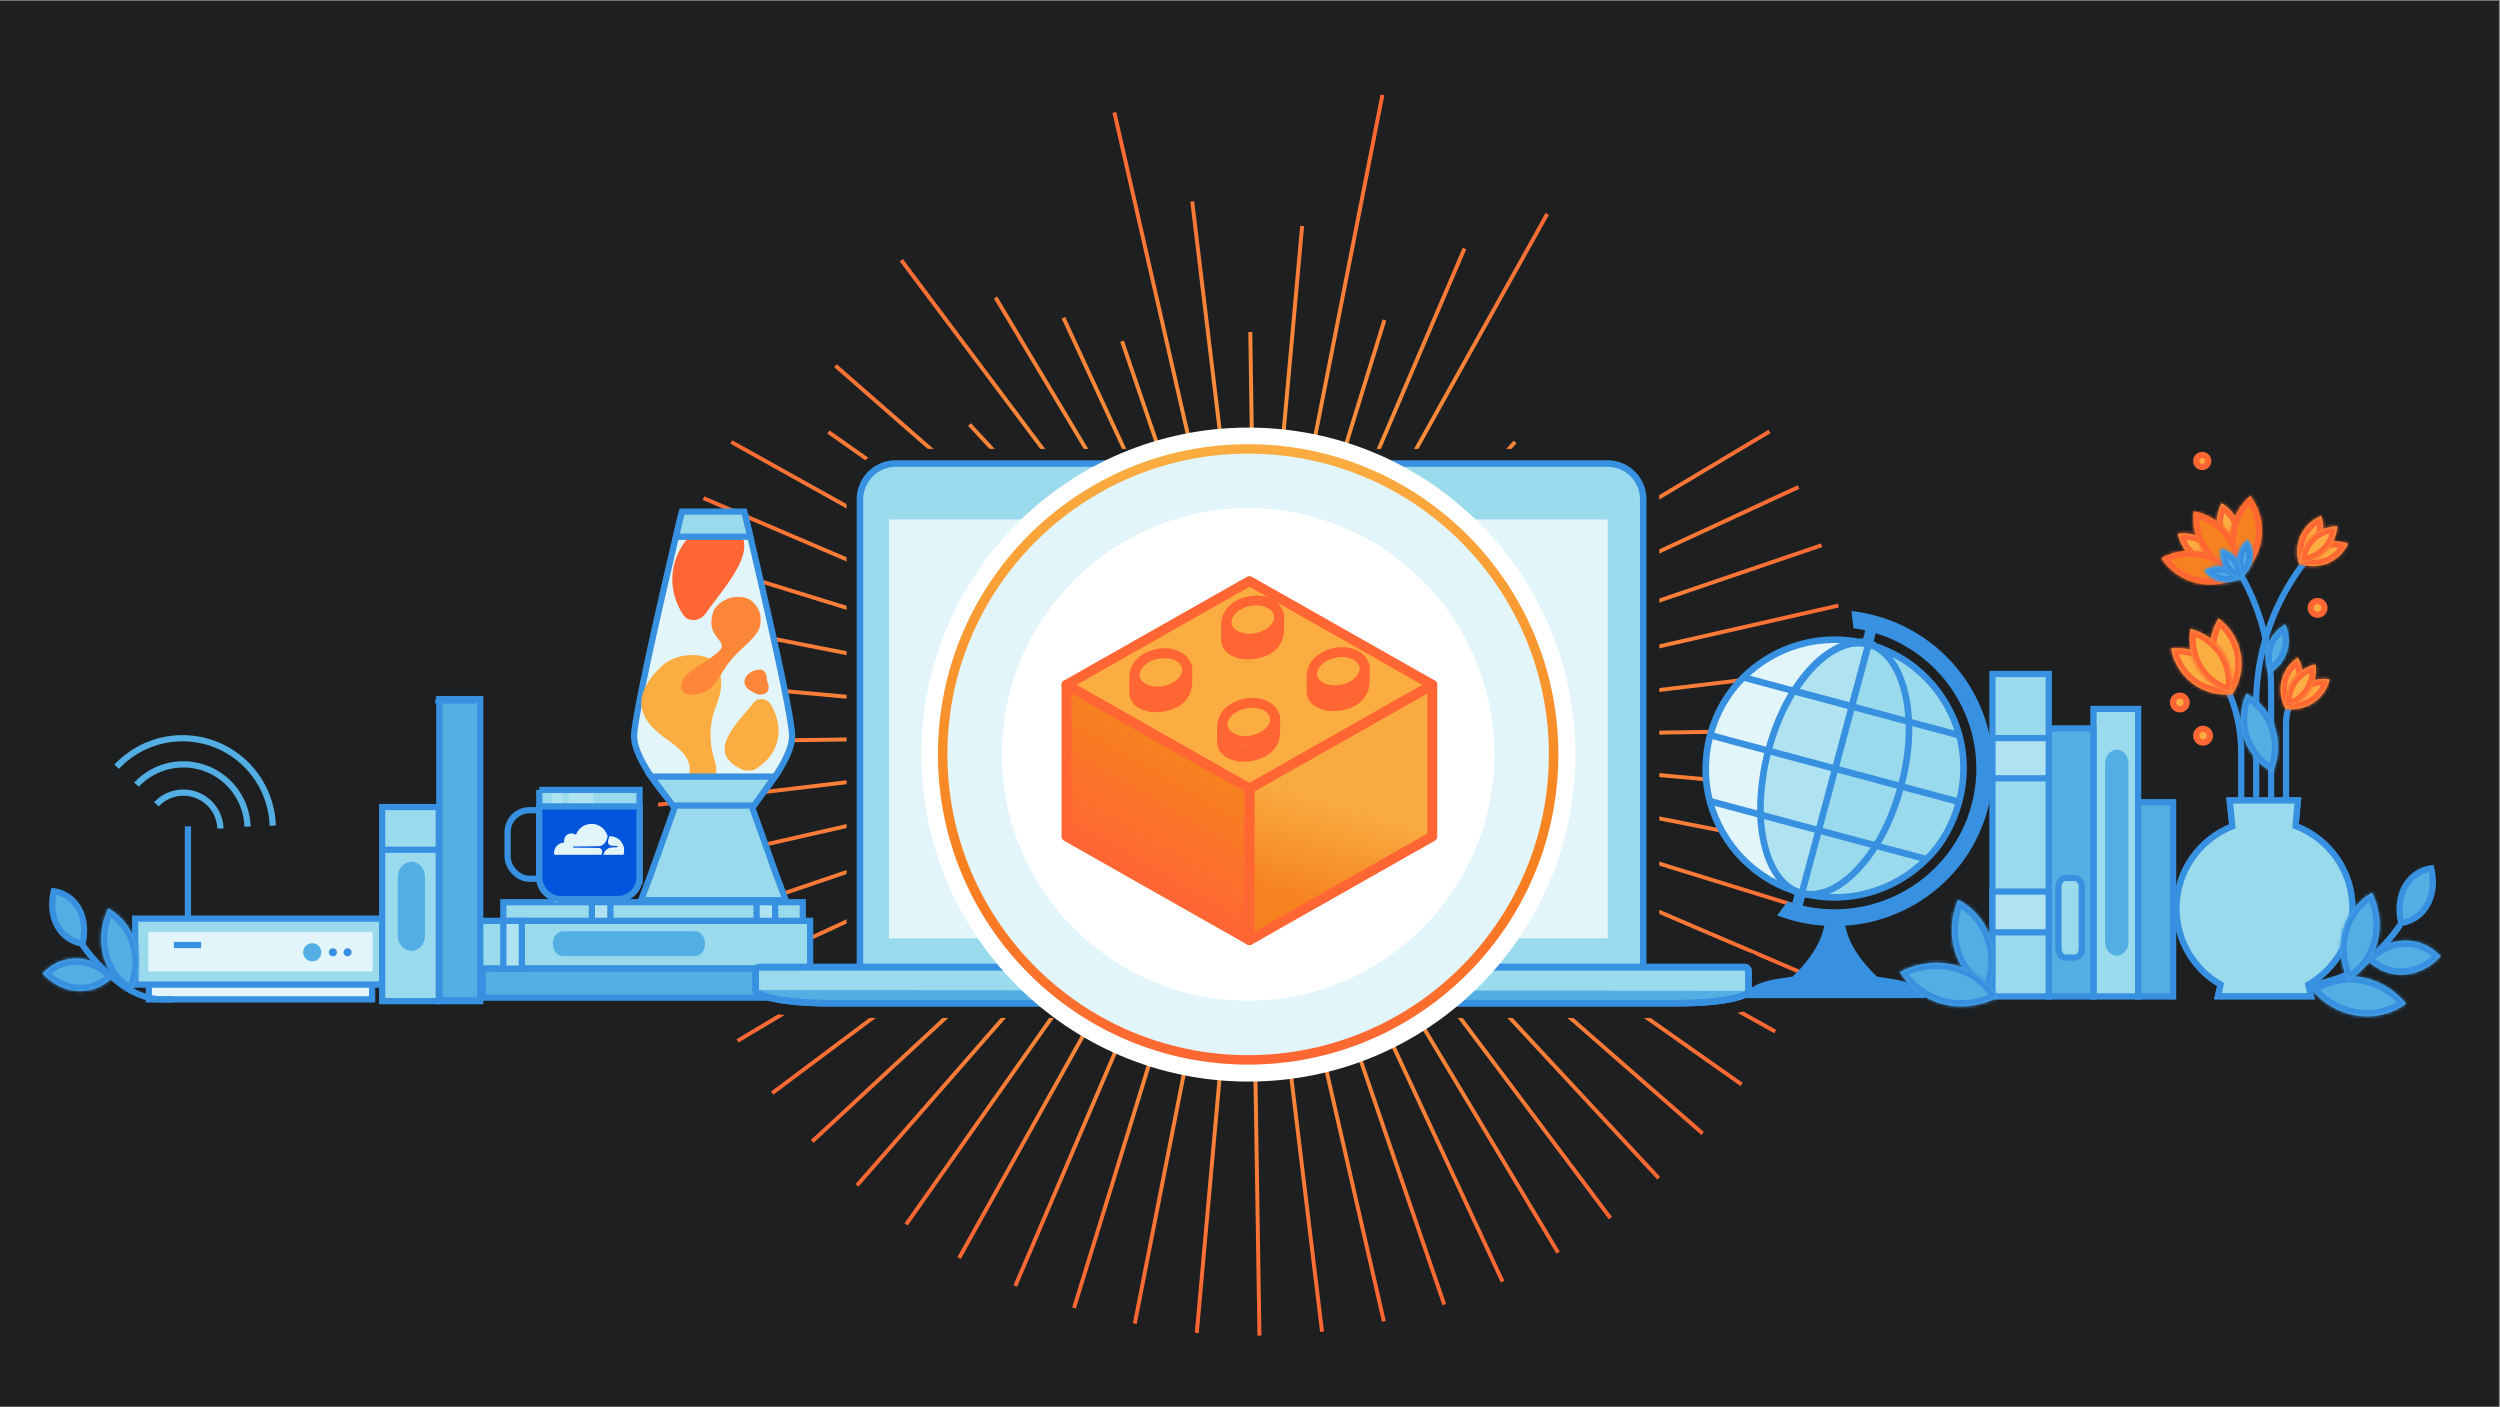 <svg xmlns="http://www.w3.org/2000/svg" width="757" height="426" fill="none">
  <rect width="100%" height="100%" fill="#808080" stroke="none"/>
  <path fill="#1D1F20" d="M0 .257h756.645V425.87H0z" />
  <mask id="a" fill="#fff">
    <path fill-rule="evenodd"
      d="M699.765 299.445c6.406-4.73 15.371-5.275 22.948-.64a23.02 23.02 0 0 1 5.85 5.119c-6.407 4.73-15.371 5.276-22.948.641a22.988 22.988 0 0 1-5.85-5.12Z"
      clip-rule="evenodd" />
  </mask>
  <path fill="#52AEE3" fill-rule="evenodd"
    d="M699.765 299.445c6.406-4.73 15.371-5.275 22.948-.64a23.02 23.02 0 0 1 5.85 5.119c-6.407 4.73-15.371 5.276-22.948.641a22.988 22.988 0 0 1-5.85-5.12Z"
    clip-rule="evenodd" />
  <path fill="#3790E0"
    d="m699.765 299.445-1.091-1.592-1.623 1.198 1.322 1.626 1.392-1.232Zm28.798 4.479 1.091 1.592 1.622-1.198-1.321-1.625-1.392 1.231Zm-27.707-2.887c5.826-4.301 14.014-4.816 20.958-.567l1.797-3.33c-8.208-5.021-17.95-4.445-24.937.713l2.182 3.184Zm20.958-.567a21.035 21.035 0 0 1 5.356 4.686l2.785-2.463a24.974 24.974 0 0 0-6.344-5.553l-1.797 3.33Zm5.658 1.862c-5.826 4.302-14.014 4.816-20.959.568l-1.797 3.329c8.209 5.022 17.951 4.446 24.938-.713l-2.182-3.184Zm-20.959.568a21.055 21.055 0 0 1-5.356-4.686l-2.784 2.463a24.946 24.946 0 0 0 6.343 5.552l1.797-3.329Z"
    mask="url(#a)" />
  <mask id="b" fill="#fff">
    <path fill-rule="evenodd"
      d="M739.059 289.562c-4.732 5.153-11.662 7.091-17.778 4.305a15.058 15.058 0 0 1-4.801-3.488c4.732-5.153 11.661-7.091 17.778-4.305a15.058 15.058 0 0 1 4.801 3.488Z"
      clip-rule="evenodd" />
  </mask>
  <path fill="#52AEE3" fill-rule="evenodd"
    d="M739.059 289.562c-4.732 5.153-11.662 7.091-17.778 4.305a15.058 15.058 0 0 1-4.801-3.488c4.732-5.153 11.661-7.091 17.778-4.305a15.058 15.058 0 0 1 4.801 3.488Z"
    clip-rule="evenodd" />
  <path fill="#3790E0"
    d="m739.059 289.562 1.361 1.367 1.208-1.315-1.266-1.365-1.303 1.313Zm-22.579.817-1.362-1.367-1.207 1.315 1.266 1.365 1.303-1.313Zm21.217-2.183c-4.322 4.706-10.47 6.304-15.737 3.906l-1.359 3.531c6.967 3.172 14.678.895 19.819-4.704l-2.723-2.733Zm-15.737 3.906a13.107 13.107 0 0 1-4.177-3.036l-2.606 2.626a17.02 17.02 0 0 0 5.424 3.941l1.359-3.531Zm-4.118-.357c4.322-4.706 10.47-6.304 15.736-3.906l1.359-3.531c-6.966-3.172-14.677-.895-19.819 4.704l2.724 2.733Zm15.736-3.906a13.072 13.072 0 0 1 4.177 3.037l2.607-2.627a17.024 17.024 0 0 0-5.425-3.941l-1.359 3.531Z"
    mask="url(#b)" />
  <path stroke="#3790E0" stroke-linecap="square" stroke-linejoin="round" stroke-width="1.892"
    d="M726.217 280.837s-4.186 6.35-11.621 11.867c-7.671 5.691-18.447 5.476-23.106 8.166l-.03.018" />
  <path fill="#52AEE3" fill-rule="evenodd"
    d="M736.153 262.929c1.443 5.951-.204 11.864-4.672 14.837a10.789 10.789 0 0 1-4.381 1.682c-1.443-5.951.204-11.864 4.672-14.836a10.776 10.776 0 0 1 4.381-1.683Z"
    clip-rule="evenodd" />
  <path fill="#3790E0"
    d="m736.153 262.929.915-.227-.203-.84-.85.129.138.938Zm-9.053 16.519-.915.228.203.84.85-.129-.138-.939Zm8.137-16.291c1.378 5.683-.233 11.129-4.274 13.817l1.036 1.583c4.894-3.256 6.577-9.637 5.069-15.855l-1.831.455Zm-4.274 13.817a9.846 9.846 0 0 1-4.001 1.536l.276 1.877a11.721 11.721 0 0 0 4.761-1.83l-1.036-1.583Zm-2.947 2.247c-1.378-5.684.233-11.129 4.274-13.818l-1.036-1.583c-4.894 3.256-6.577 9.637-5.069 15.856l1.831-.455Zm4.274-13.818a9.83 9.83 0 0 1 4.001-1.535l-.276-1.877a11.734 11.734 0 0 0-4.761 1.829l1.036 1.583Z" />
  <path fill="#E2F5FA" stroke="#3790E0" stroke-miterlimit="10" stroke-width="1.892"
    d="M112.676 297.096v5.527l-67.61-.005v-5.526l67.61.004Z" />
  <path fill="#99DBED" stroke="#3790E0" stroke-miterlimit="10" stroke-width="1.892"
    d="M40.921 278.164h75.899v19.973H40.921v-19.973Z" />
  <path fill="#E2F5FA" d="M44.916 294.143v-11.984h67.91v11.984h-67.91Z" />
  <path fill="#3790E0"
    d="M105.258 289.574a1.22 1.22 0 1 1 0-2.44 1.22 1.22 0 0 1 0 2.44ZM100.835 289.574a1.22 1.22 0 1 1 0-2.439 1.22 1.22 0 0 1 0 2.439Z" />
  <path fill="#52AEE3" d="M94.547 291.099a2.745 2.745 0 1 1 0-5.49 2.745 2.745 0 0 1 0 5.49Z" />
  <path stroke="#3790E0" stroke-miterlimit="10" stroke-width="1.892"
    d="M56.9 278.878v-28.677M52.655 286.153h8.24" />
  <path stroke="#52AEE3" stroke-width="1.892"
    d="M66.74 250.871a11.212 11.212 0 0 0-13.744-10.568 11.212 11.212 0 0 0-5.641 3.249" />
  <path stroke="#52AEE3" stroke-width="1.892"
    d="M74.947 250.29a19.454 19.454 0 0 0-12.57-17.58 19.447 19.447 0 0 0-21.054 4.886" />
  <path stroke="#52AEE3" stroke-width="1.892" d="M82.58 250.011a27.335 27.335 0 0 0-47.256-17.84" />
  <mask id="c" fill="#fff">
    <path fill-rule="evenodd"
      d="M39.75 300.623c3.411-6.846 2.936-15.201-1.87-21.235a17.729 17.729 0 0 0-5.042-4.347c-3.41 6.846-2.935 15.201 1.87 21.234a17.732 17.732 0 0 0 5.042 4.348Z"
      clip-rule="evenodd" />
  </mask>
  <path fill="#52AEE3" fill-rule="evenodd"
    d="M39.75 300.623c3.411-6.846 2.936-15.201-1.87-21.235a17.729 17.729 0 0 0-5.042-4.347c-3.41 6.846-2.935 15.201 1.87 21.234a17.732 17.732 0 0 0 5.042 4.348Z"
    clip-rule="evenodd" />
  <path fill="#3790E0"
    d="m39.75 300.623 1.644.878-.882 1.77-1.667-.958.905-1.69Zm-6.912-25.582-1.644-.878.882-1.771 1.667.959-.905 1.69Zm5.268 24.704c3.099-6.22 2.635-13.731-1.656-19.119l2.861-2.475c5.32 6.679 5.807 15.877 2.083 23.35l-3.288-1.756Zm-1.656-19.119a15.886 15.886 0 0 0-4.517-3.895l1.81-3.38a19.577 19.577 0 0 1 5.568 4.8l-2.861 2.475Zm-1.968-4.707c-3.098 6.219-2.635 13.731 1.657 19.119l-2.862 2.475c-5.32-6.679-5.806-15.877-2.083-23.35l3.288 1.756Zm1.657 19.119a15.886 15.886 0 0 0 4.517 3.895l-1.811 3.38a19.59 19.59 0 0 1-5.568-4.8l2.862-2.475Z"
    mask="url(#c)" />
  <mask id="d" fill="#fff">
    <path fill-rule="evenodd"
      d="M12.882 294.776c4.537 4.939 11.18 6.797 17.044 4.127a14.426 14.426 0 0 0 4.603-3.345c-4.536-4.94-11.18-6.798-17.044-4.127a14.427 14.427 0 0 0-4.603 3.345Z"
      clip-rule="evenodd" />
  </mask>
  <path fill="#52AEE3" fill-rule="evenodd"
    d="M12.882 294.776c4.537 4.939 11.18 6.797 17.044 4.127a14.426 14.426 0 0 0 4.603-3.345c-4.536-4.94-11.18-6.798-17.044-4.127a14.427 14.427 0 0 0-4.603 3.345Z"
    clip-rule="evenodd" />
  <path fill="#3790E0"
    d="m12.882 294.776-1.361 1.367-1.208-1.315 1.266-1.365 1.303 1.313Zm21.647.782 1.361-1.367 1.208 1.315-1.266 1.365-1.303-1.313Zm-20.285-2.149c4.127 4.493 9.989 6.012 15.003 3.728l1.358 3.531c-6.713 3.058-14.138.86-19.084-4.525l2.723-2.734Zm15.003 3.728a12.462 12.462 0 0 0 3.978-2.892l2.607 2.626a16.39 16.39 0 0 1-5.227 3.797l-1.358-3.531Zm3.92-.212c-4.126-4.494-9.989-6.012-15.003-3.729l-1.358-3.53c6.713-3.058 14.139-.861 19.084 4.525l-2.723 2.734Zm-15.003-3.729a12.463 12.463 0 0 0-3.978 2.893l-2.607-2.626a16.375 16.375 0 0 1 5.227-3.797l1.358 3.53Z"
    mask="url(#d)" />
  <path stroke="#3790E0" stroke-linecap="square" stroke-linejoin="round" stroke-width="1.892"
    d="M51.515 302.608c-2.475 0-7.827.635-15.18-4.82-7.13-5.29-11.142-11.377-11.142-11.377" />
  <path fill="#52AEE3" fill-rule="evenodd"
    d="M16.298 269.873c-1.383 5.705.196 11.374 4.48 14.224a10.343 10.343 0 0 0 4.2 1.612c1.382-5.705-.196-11.374-4.48-14.224a10.343 10.343 0 0 0-4.2-1.612Z"
    clip-rule="evenodd" />
  <path fill="#3790E0"
    d="m16.298 269.873-.915-.228.203-.84.85.129-.138.939Zm8.68 15.836.915.228-.204.84-.85-.129.138-.939ZM17.213 270.1c-1.318 5.438.224 10.639 4.081 13.205l-1.036 1.583c-4.71-3.133-6.325-9.27-4.876-15.243l1.831.455Zm4.081 13.205a9.399 9.399 0 0 0 3.82 1.466l-.276 1.877a11.29 11.29 0 0 1-4.58-1.76l1.036-1.583Zm2.766 2.177c1.319-5.438-.224-10.639-4.08-13.205l1.035-1.583c4.71 3.133 6.325 9.27 4.877 15.243l-1.832-.455Zm-4.08-13.205a9.399 9.399 0 0 0-3.82-1.466l.275-1.877a11.29 11.29 0 0 1 4.58 1.76l-1.036 1.583Z" />
  <g clip-path="url(#e)">
    <path fill="url(#f)"
      d="m379.462 244.143 2.498 160.27-1.192.019-2.498-160.27 1.192-.019Zm-17.665 159.404 1.187.107 14.278-159.63-1.188-.107-14.277 159.63Zm12.118-160.105-30.894 157.242 1.169.23 30.894-157.242-1.169-.23Zm-2.098-.697-47.172 153.13 1.139.352 47.172-153.131-1.139-.351Zm-2.013-.912-62.935 147.342 1.097.468 62.935-147.341-1.097-.469Zm-1.909-1.116L289.89 380.654l1.041.58 78.006-139.938-1.042-.579Zm-1.779-1.311-92.225 131.001.975.687 92.225-131.002-.975-.686Zm-1.634-1.49L259.049 358.545l.897.785 105.432-120.629-.896-.785Zm-1.472-1.65L245.526 345.202l.811.874L363.821 237.14l-.811-.874Zm-1.288-1.796-128.249 96.048.715.955 128.249-96.048-.715-.955Zm-1.095-1.921-137.607 82.11.61 1.024 137.609-82.109-.612-1.025Zm-.888-2.024-145.46 67.27.501 1.083 145.46-67.27-.501-1.083Zm-.67-2.106L207.35 280.114l.383 1.129 151.719-51.695-.383-1.129Zm-.448-2.161-156.315 35.55.266 1.163 156.315-35.551-.266-1.162Zm-.221-2.199L199.202 243.08l.142 1.183 159.198-19.021-.142-1.183Zm.014-2.208-160.339 2.279.017 1.192 160.338-2.279-.016-1.192Zm.242-2.196-159.72-14.485-.107 1.188 159.719 14.484.108-1.187Zm.472-2.156-157.354-31.092-.23 1.169 157.354 31.092.23-1.169Zm.693-2.097-153.262-47.358-.351 1.138 153.261 47.358.352-1.138Zm.909-2.011-147.49-63.105-.469 1.097 147.491 63.105.468-1.097Zm1.114-1.906-140.103-78.161-.58 1.041 140.104 78.161.579-1.041Zm1.319-2.298L251.182 130.32l-.687.975 111.982 78.868.686-.976Zm1.485-1.63-111.279-97.269-.784.899 111.28 97.269.783-.899Zm.776-.656.873-.811-72.294-77.952-.873.811 72.294 77.952Zm2.667-2.097L273.396 78.427l-.955.715 94.696 126.378.954-.716Zm1.917-1.093-68.039-113.93-1.024.614 68.038 113.929 1.025-.613Zm2.02-.884L322.54 95.954l-1.082.501 49.488 106.872 1.082-.5Zm.973-.284 1.129-.384-33.804-99.026-1.129.384 33.804 99.026Zm3.29-.831L338.013 33.92l-1.162.266 38.278 167.792 1.162-.266ZM361.593 60.923l-1.183.142 16.893 140.573 1.183-.142-16.893-140.573Zm19.099 140.586-1.508-101.001-1.192.02 1.508 101 1.192-.019Zm16.438 33.199 140.105 78.161.58-1.041-140.105-78.161-.58 1.041Zm-1.308 1.778 131.184 92.361.687-.975-131.184-92.361-.687.975Zm-1.487 1.633L515.16 343.666l.784-.899L395.119 237.22l-.784.899Zm-1.65 1.464 109.144 117.58.873-.811-109.145-117.58-.872.811Zm-1.795 1.288 96.264 128.321.955-.716-96.265-128.32-.954.715Zm-1.918 1.092 82.33 137.656 1.022-.613-82.331-137.655-1.021.612Zm-2.025.885 67.496 145.487 1.08-.503-67.496-145.487-1.08.503Zm-2.104.668 51.922 151.721 1.126-.386L385.97 243.13l-1.127.386Zm-2.165.445 35.779 156.292 1.162-.266-35.778-156.292-1.163.266Zm-2.198.216 19.244 159.153 1.183-.142-19.244-159.153-1.183.142Zm14.401-175.69-1.188-.107-11.994 133.266 1.187.107 11.995-133.266Zm-9.841 133.737 34.143-173.362-1.17-.23-34.142 173.362 1.169.23Zm.956.344 1.139.352 32.639-105.836-1.139-.352-32.639 105.836Zm3.15 1.262 54.842-128.341-1.097-.47-54.842 128.342 1.097.469Zm1.902 1.115 77.976-139.88-1.041-.58-77.976 139.88 1.041.58Zm1.207.728.975.687 43.404-61.661-.975-.687-43.404 61.661Zm66.948-71.462-.896-.785-64.343 73.635.896.785 64.343-73.635Zm-.172 17.124-.811-.872-62.705 58.159.811.873 62.705-58.16Zm-61.417 59.954 89.632-67.155-.715-.955-89.632 67.154.715.956Zm1.092 1.918 137.419-82.04-.61-1.025-137.419 82.041.61 1.024Zm.887 2.022 145.256-67.222-.501-1.083-145.256 67.222.501 1.083Zm.669 2.101 151.501-51.665-.384-1.13-151.501 51.666.384 1.129Zm.447 2.161 156.087-35.545-.266-1.163-156.086 35.545.265 1.163Zm.218 2.196 158.963-19.034-.142-1.183-158.963 19.034.142 1.183Zm-.013 2.204 160.096-2.312-.016-1.193-160.097 2.313.017 1.192Zm-.242 2.193 159.475 14.433.107-1.188-159.475-14.433-.107 1.188Zm-.471 2.155 157.109 31.018.23-1.168-157.109-31.019-.23 1.169Zm-.694 2.094 153.02 47.265.352-1.139-153.02-47.265-.352 1.139Zm-.907 2.009 147.253 62.993.468-1.097-147.252-62.993-.469 1.097Z" />
  </g>
  <mask id="g" width="310" height="173" x="224.545" y="135.678" fill="#000"
    maskUnits="userSpaceOnUse">
    <path fill="#fff" d="M224.545 135.678h310v173h-310z" />
    <path fill-rule="evenodd"
      d="M498.659 151.122v141.036h29.9c.047-.003.094-.004.141-.003a1.87 1.87 0 0 1 1.839 1.734v6.138c-.006 2.649-9.232 4.428-22.957 4.428H251.5c-10.625 0-21.372-1.389-22.795-4.052-.105-.197-.16-.4-.16-.611v-5.903a1.868 1.868 0 0 1 1.973-1.731H260.131V151.122a11.503 11.503 0 0 1 11.537-11.443h215.454a11.504 11.504 0 0 1 11.537 11.443Zm30.531 148.862-.005-6.095v-.011c-.007-.176-.276-.37-.626-.37l-298.036.004c-.357 0-.624.199-.624.377v5.903a.331.331 0 0 0 .059.128c.71 1.008 7.445 3.179 21.541 3.179h256.083c15.6 0 21.298-2.281 21.608-3.115Zm-.005-6.106c-.011-.175-.276-.366-.626-.366H230.525c-.358 0-.624.199-.624.377v5.905c.007.04.026.082.057.126"
      clip-rule="evenodd" />
  </mask>
  <path fill="#3790E0" fill-rule="evenodd"
    d="M498.659 151.122v141.036h29.9c.047-.003.094-.004.141-.003a1.87 1.87 0 0 1 1.839 1.734v6.138c-.006 2.649-9.232 4.428-22.957 4.428H251.5c-10.625 0-21.372-1.389-22.795-4.052-.105-.197-.16-.4-.16-.611v-5.903a1.868 1.868 0 0 1 1.973-1.731H260.131V151.122a11.503 11.503 0 0 1 11.537-11.443h215.454a11.504 11.504 0 0 1 11.537 11.443Zm30.531 148.862-.005-6.095v-.011c-.007-.176-.276-.37-.626-.37l-298.036.004c-.357 0-.624.199-.624.377v5.903a.331.331 0 0 0 .059.128c.71 1.008 7.445 3.179 21.541 3.179h256.083c15.6 0 21.298-2.281 21.608-3.115Zm-.005-6.106c-.011-.175-.276-.366-.626-.366H230.525c-.358 0-.624.199-.624.377v5.905c.007.04.026.082.057.126"
    clip-rule="evenodd" />
  <path fill="#1D1F20"
    d="m229.996 301.812 299.227-6.043-.076-3.782-299.227 6.042.076 3.783Zm268.663-9.654h-3.784v3.783h3.784v-3.783Zm0-141.036h3.783v-.02l-3.783.02Zm29.9 141.036v3.783h.114l.113-.007-.227-3.776Zm.141-.003-.058 3.783h.005l.053-3.783Zm1.205.462 2.491-2.848h-.001l-2.49 2.848Zm.634 1.272h3.783v-.137l-.01-.136-3.773.273Zm0 6.138 3.783.008v-.008h-3.783Zm-301.834.376 3.337-1.783-.003-.006-3.334 1.789Zm-.16-6.514-3.774-.271-.009.136v.135h3.783Zm.633-1.272-2.491-2.847 2.491 2.847Zm.98-.446-.508-3.749.508 3.749Zm.36-.013.222-3.777h-.003l-.219 3.777Zm.007 0-.223 3.777.111.006h.112v-3.783Zm29.606 0v3.783h3.783v-3.783h-3.783Zm0-141.036-3.783-.02v.02h3.783Zm3.403-8.107 2.664 2.686-2.664-2.686Zm8.134-3.336-.011 3.783h.011v-3.783Zm215.454 0v3.783h.01l-.01-3.783Zm8.134 3.336-2.664 2.686 2.664-2.686Zm33.929 150.874 3.783-.003v-.096l-.005-.097-3.778.196Zm.005 6.095 3.545 1.322.239-.641v-.684l-3.784.003Zm-.005-6.099h-3.783v.098l.005.098 3.778-.196Zm0-.007 3.78-.142v-.014l-3.78.156Zm-.626-.37v-3.783 3.783Zm-298.036.004v3.783-3.783Zm-.624 6.28h-3.783v.363l.069.357 3.714-.72Zm.059.128-3.093 2.179 3.093-2.179Zm-.057-.126h-3.784v.361l.068.354 3.716-.715Zm272.541-7.636V151.122h-7.567v141.036h7.567Zm-3.783 3.783h29.9v-7.566h-29.9v7.566Zm30.099-7.569a5.53 5.53 0 0 0-.426.01l.454 7.552a2.307 2.307 0 0 1-.144.004l.116-7.566Zm-.111 7.566a1.92 1.92 0 0 1-1.232-.473l4.98-5.696a5.654 5.654 0 0 0-3.642-1.397l-.106 7.566Zm-1.233-.473a1.913 1.913 0 0 1-.648-1.302l7.546-.547a5.652 5.652 0 0 0-1.916-3.847l-4.982 5.696Zm-.658-1.576v6.138h7.566v-6.138h-7.566Zm0 6.129c.004-1.721 1.401-2.05.434-1.566-.628.313-1.821.705-3.701 1.068-3.694.712-9.167 1.152-15.907 1.152v7.566c6.986 0 12.988-.449 17.34-1.289 2.142-.413 4.115-.963 5.648-1.728 1.192-.595 3.745-2.14 3.752-5.186l-7.566-.017Zm-19.174.654H251.5v7.566h256.082v-7.566Zm-256.082 0c-5.177 0-10.307-.34-14.242-.979-1.982-.321-3.527-.697-4.58-1.084-.527-.194-.824-.352-.96-.44-.166-.108.085.005.324.451l-6.674 3.566c.595 1.112 1.493 1.851 2.228 2.328.767.498 1.625.886 2.472 1.197 1.694.622 3.767 1.093 5.978 1.451 4.45.722 10.006 1.076 15.454 1.076v-7.566Zm-26.738-.88c0 .895.238 1.708.609 2.4l6.668-3.578c.16.299.289.705.289 1.178h-7.566Zm0-5.903v5.903h7.566v-5.903h-7.566Zm1.925-4.119a5.65 5.65 0 0 0-1.916 3.848l7.547.543a1.916 1.916 0 0 1-.648 1.303l-4.983-5.694Zm2.963-1.348a5.65 5.65 0 0 0-2.963 1.348l4.983 5.694a1.918 1.918 0 0 1-1.004.456l-1.016-7.498Zm1.087-.041a5.711 5.711 0 0 0-1.087.041l1.016 7.498a1.809 1.809 0 0 1-.368.014l.439-7.553Zm-.442 7.553.067.004h.021l.002.001-.005-.001h-.015a1.936 1.936 0 0 0-.063-.003l.445-7.554-.066-.003-.017-.001h-.007.005l.015.001.063.003-.445 7.553Zm.23.007h29.606v-7.566h-29.606v7.566Zm25.823-144.819v141.036h7.566V151.122h-7.566Zm4.522-10.793a15.291 15.291 0 0 0-4.522 10.773l7.566.04a7.726 7.726 0 0 1 2.284-5.441l-5.328-5.372Zm10.808-4.434a15.29 15.29 0 0 0-10.808 4.434l5.328 5.372a7.72 7.72 0 0 1 5.459-2.239l.021-7.567Zm215.444 0H271.668v7.567h215.454v-7.567Zm10.798 4.434a15.292 15.292 0 0 0-10.809-4.434l.021 7.567a7.72 7.72 0 0 1 5.46 2.239l5.328-5.372Zm4.522 10.773a15.291 15.291 0 0 0-4.522-10.773l-5.328 5.372a7.72 7.72 0 0 1 2.283 5.441l7.567-.04Zm22.96 142.791.005 6.094 7.567-.006-.006-6.095-7.566.007Zm.005.188v.004l7.556-.392v-.004l-7.556.392Zm-.003-.061a3.945 3.945 0 0 1-.002-.135h7.566c0-.065-.001-.117-.003-.149l-7.561.284Zm3.155 3.271a2.95 2.95 0 0 1-1.576-.464 3.275 3.275 0 0 1-.895-.837 3.53 3.53 0 0 1-.683-1.956l7.56-.312c-.078-1.892-1.37-2.932-1.947-3.295a4.619 4.619 0 0 0-2.459-.702v7.566Zm-298.036.004 298.036-.004v-7.566l-298.036.004v7.566Zm3.159-3.406a3.463 3.463 0 0 1-1.551 2.922 2.96 2.96 0 0 1-1.608.484v-7.566a4.61 4.61 0 0 0-2.5.728c-.593.383-1.907 1.482-1.907 3.432h7.566Zm0 5.903v-5.903h-7.566v5.903h7.566Zm-.631-2.05c.179.253.44.702.562 1.331l-7.428 1.439c.137.709.438 1.243.68 1.587l6.186-4.357Zm18.448 1.574c-6.866 0-11.832-.53-15.087-1.146-1.635-.309-2.776-.629-3.481-.884a4.367 4.367 0 0 1-.58-.245c-.163-.09.28.104.7.701l-6.186 4.357c.598.848 1.406 1.331 1.803 1.552.512.285 1.088.532 1.683.747 1.198.435 2.755.847 4.655 1.207 3.814.721 9.263 1.277 16.493 1.277v-7.566Zm256.083 0H251.499v7.566h256.083v-7.566Zm18.064-.654a3.287 3.287 0 0 1 .749-1.183c.171-.17.304-.26.338-.282.065-.043.004.006-.27.116-.532.215-1.515.521-3.077.83-3.104.613-8.17 1.173-15.804 1.173v7.566c7.966 0 13.549-.581 17.271-1.317 1.852-.365 3.326-.786 4.438-1.234a9.063 9.063 0 0 0 1.601-.814c.298-.196 1.35-.889 1.843-2.211l-7.089-2.644Zm2.913-1.367c-.49 0-1.039-.129-1.566-.458a3.45 3.45 0 0 1-1.584-2.719l7.551-.48c-.116-1.836-1.365-2.847-1.954-3.216a4.62 4.62 0 0 0-2.447-.693v7.566Zm-298.034 0h298.034v-7.566H230.525v7.566Zm3.159-3.406a3.463 3.463 0 0 1-1.551 2.922 2.962 2.962 0 0 1-1.608.484v-7.566c-.857 0-1.736.234-2.501.728-.592.383-1.907 1.482-1.907 3.432h7.567Zm0 5.905v-5.905h-7.567v5.905h7.567Zm-.622-2.037c.178.255.434.702.554 1.323l-7.431 1.429c.135.7.43 1.231.669 1.574l6.208-4.326Z"
    mask="url(#g)" />
  <path fill="#99DBED" stroke="#3790E0" stroke-width="1.892"
    d="M142.997 293.293h102.305v-14.456H142.997v14.456ZM152.407 278.837h90.674v-5.657h-90.674v5.657Z" />
  <path fill="#52AEE3" stroke="#3790E0" stroke-width="1.892"
    d="M146.179 302.093h88.525v-8.8h-88.525v8.8Z" />
  <path fill="#52AEE3"
    d="M213.508 285.753c0 2.114-1.425 3.769-3.076 3.769h-39.981c-1.726 0-3.076-1.746-3.076-3.769 0-2.115 1.425-3.77 3.076-3.77h39.981c1.651-.091 3.076 1.655 3.076 3.77Z" />
  <path fill="#AFE3F1" stroke="#3790E0" stroke-width="1.892"
    d="M152.407 278.837h5.611v14.456h-5.611zM179.22 273.18h5.611v5.657h-5.611zM229.093 273.18h5.611v5.657h-5.611z" />
  <path fill="#99DBED" fill-rule="evenodd"
    d="M486.008 140.353H270.552a10.893 10.893 0 0 0-10.86 10.766v141.716h237.174V151.122a10.886 10.886 0 0 0-10.858-10.769Z"
    clip-rule="evenodd" />
  <path fill="#E2F5FA" d="M486.831 157.294H269.172v126.845h217.659V157.294Z" />
  <path fill="#99DBED" fill-rule="evenodd"
    d="M507.126 303.766H251.04c-13.312 0-22.277-2.041-22.277-3.983v-5.906a1.193 1.193 0 0 1 1.3-1.054H528.1a1.198 1.198 0 0 1 1.303 1.054v6.138c0 1.538-6.947 3.751-22.277 3.751Z"
    clip-rule="evenodd" />
  <path fill="#52AEE3" fill-rule="evenodd"
    d="M528.508 300.015c0 1.536-6.946 3.751-22.277 3.751H250.145c-13.312 0-22.277-2.041-22.277-3.983l300.64.232Z"
    clip-rule="evenodd" />
  <path fill="#3790E0" fill-rule="evenodd"
    d="M410.844 293.257v1.342c0 .956-1.882 1.244-3.307 1.244h-58.456c-1.499 0-3.394-.288-3.394-1.244v-1.342"
    clip-rule="evenodd" />
  <path fill="#3790E0" stroke="#3790E0" stroke-width=".631"
    d="M507.169 304.455H251.087c-11.407 0-22.954-1.601-22.954-4.66v-5.906a1.868 1.868 0 0 1 1.978-1.731h298.035a1.872 1.872 0 0 1 1.98 1.731v6.138c-.006 2.649-9.232 4.428-22.957 4.428ZM230.11 293.512c-.358 0-.624.199-.624.377v5.904c.181.937 6.874 3.306 21.6 3.306h256.083c15.6 0 21.297-2.281 21.608-3.115l-.005-6.099c0-.178-.271-.377-.626-.377l-298.036.004Z" />
  <path fill="#3790E0" stroke="#3790E0" stroke-width=".631"
    d="M528.146 292.158h-29.9V151.122a11.508 11.508 0 0 0-11.537-11.443H271.255a11.502 11.502 0 0 0-11.537 11.443v141.036H230.11a1.871 1.871 0 0 0-1.978 1.731v5.904c0 3.059 11.548 4.66 22.954 4.66h256.083c13.725 0 22.951-1.779 22.955-4.428v-6.138a1.875 1.875 0 0 0-.634-1.27 1.876 1.876 0 0 0-1.344-.459ZM261.072 151.122a10.273 10.273 0 0 1 10.183-10.089h215.459a10.15 10.15 0 0 1 10.182 10.089v141.036H261.072V151.122Zm246.097 151.979H251.087c-14.727 0-21.419-2.37-21.6-3.306v-5.906c0-.178.267-.377.625-.377h298.034c.358 0 .626.199.626.377l.005 6.1c-.31.831-6.008 3.112-21.608 3.112Z" />
  <path fill="#3790E0" fill-rule="evenodd"
    d="M567.719 186.364c25.735 6.895 41.012 33.152 34.173 58.679-6.833 25.498-33.221 40.591-58.926 33.703a49.219 49.219 0 0 1-4.848-1.569l3.197-4.248c.445.149.917.305 1.39.462l.646-2.41c-.592-.278-.97-.56-.903-.812a85.08 85.08 0 0 0 5.254 1.408c-.067.252-.536.306-1.187.252l-.646 2.41c22.485 5.124 45.146-8.265 51.108-30.513 5.968-22.276-6.963-45.202-29.005-51.979l-.645 2.41c.591.278.97.56.902.812a56.97 56.97 0 0 0-5.254-1.408c.068-.252.536-.306 1.188-.252l.646-2.41c-1.194-.289-2.382-.488-3.578-.658l-.631-5.214c2.357.241 4.747.701 7.119 1.337Z"
    clip-rule="evenodd" />
  <path fill="#3790E0" fill-rule="evenodd"
    d="M568.288 295.683c3.237.653 13.732 1.164 14.541 6.559h-54.524c.809-5.395 11.304-5.934 14.542-6.559 5.492-5.281 8.702-10.534 9.627-15.787 1.012.057 2.052.113 3.093.113s2.082-.028 3.093-.113c.926 5.253 4.135 10.506 9.628 15.787Z"
    clip-rule="evenodd" />
  <path fill="#E2F5FA"
    d="m517.845 222.619 17.597 4.715c1.809-6.755 4.46-13.093 7.714-18.127l-15.108-4.048c-4.854 4.605-8.346 10.528-10.203 17.46ZM535.44 227.334l-17.597-4.715c-1.809 6.754-1.794 13.807-.071 20.175l15.108 4.048c.073-1.695.016-3.615.09-5.31.479-4.635 1.137-9.221 2.47-14.198Z" />
  <path fill="#E2F5FA"
    d="m528.048 205.159 15.109 4.048c6.555-10.245 15.002-16.174 22.467-14.174-13.864-3.714-27.951.512-37.576 10.126ZM533.106 246.711l-15.108-4.048c3.576 12.96 13.615 23.842 27.657 27.605-7.513-1.823-12.09-11.051-12.549-23.557Z" />
  <path fill="#AFE3F1"
    d="m535.441 227.334 20.263 5.43 5.049-18.841-17.419-4.668c-3.254 5.034-6.035 11.147-7.893 18.079Z" />
  <path fill="#AFE3F1"
    d="m555.704 232.763-20.263-5.429c-1.286 4.799-2.216 9.693-2.471 14.197-.12 1.873-.063 3.793-.089 5.31l17.597 4.715 5.048-18.841.178.048Z" />
  <path fill="#AFE3F1"
    d="m550.703 251.427-17.419-4.668c.554 12.151 4.905 21.508 12.371 23.509l5.048-18.841Z" />
  <path fill="#AFE3F1" stroke="#3790E0" stroke-width="2.009"
    d="M565.801 195.081c-7.466-2-15.912 3.928-22.468 14.174l17.419 4.667 5.049-18.841Z" />
  <path fill="#99DBED"
    d="m550.703 251.427-5.048 18.841c7.465 2 15.912-3.928 22.467-14.174l-17.419-4.667Z" />
  <path fill="#99DBED"
    d="m555.704 232.764-5.049 18.841 17.419 4.667c3.254-5.034 5.905-11.372 7.715-18.126l-20.085-5.382ZM560.753 213.922l-5.049 18.842 20.263 5.429c1.81-6.754 2.683-13.569 2.382-19.555l-17.596-4.716ZM565.802 195.081l-5.049 18.841 17.419 4.667c-.507-12.328-4.905-21.508-12.37-23.508Z" />
  <path fill="#99DBED"
    d="M565.802 195.081c7.465 2 11.816 11.358 12.37 23.509l15.109 4.048c-3.351-13.09-13.615-23.842-27.479-27.557ZM568.122 256.094c-6.555 10.245-15.002 16.174-22.467 14.174 14.041 3.762 28.176-.642 37.753-10.078l-15.286-4.096Z" />
  <path fill="#99DBED"
    d="m568.122 256.094 15.109 4.048c4.853-4.605 8.215-10.753 10.025-17.508l-17.597-4.715c-1.727 7.158-4.331 13.318-7.537 18.175Z" />
  <path fill="#99DBED"
    d="m593.28 222.638-15.108-4.048c.301 5.986-.573 12.801-2.383 19.555l17.597 4.715c1.858-6.932 1.795-13.807-.106-20.222Z" />
  <path stroke="#3790E0" stroke-miterlimit="10" stroke-width="2.009"
    d="M517.845 222.619c-1.81 6.754-1.795 13.807-.072 20.174 3.576 12.961 13.615 23.842 27.657 27.605 14.042 3.762 28.176-.642 37.753-10.078 4.854-4.605 8.216-10.753 10.026-17.507 1.81-6.755 1.794-13.808.071-20.175-3.576-12.96-13.614-23.842-27.656-27.604-14.042-3.763-28.177.642-37.754 10.077-4.676 4.653-8.168 10.576-10.025 17.508Z" />
  <path stroke="#3790E0" stroke-miterlimit="10" stroke-width="2.009"
    d="M533.149 241.579c-.121 1.872-.064 3.793-.09 5.31.555 12.15 4.906 21.508 12.371 23.508 7.465 2.001 15.912-3.928 22.467-14.173 3.254-5.034 5.905-11.373 7.715-18.127 1.81-6.754 2.683-13.569 2.382-19.555-.554-12.151-4.905-21.508-12.37-23.509-7.466-2-15.912 3.928-22.468 14.174-3.254 5.034-5.905 11.372-7.714 18.126-1.334 4.977-1.991 9.564-2.293 14.246Z" />
  <path stroke="#3790E0" stroke-miterlimit="10" stroke-width="2.009"
    d="m593.387 242.86-17.597-4.715-20.085-5.382-20.263-5.43-17.597-4.715" />
  <path stroke="#3790E0" stroke-miterlimit="10" stroke-width="2.009"
    d="m565.801 195.081-5.049 18.841-5.048 18.841-5.001 18.664-5.048 18.841" />
  <path stroke="#3790E0" stroke-miterlimit="10" stroke-width="2.009"
    d="m593.28 222.638-15.108-4.048-17.419-4.667-17.597-4.715-15.108-4.049M583.231 260.142l-15.108-4.048-17.419-4.668-17.597-4.715-15.108-4.048" />
  <path fill="#99DBED" stroke="#3790E0" stroke-width="1.892"
    d="M633.896 214.666v87.066h13.53v-87.066h-13.53Z" />
  <path fill="#52AEE3" stroke="#3790E0" stroke-width="1.892"
    d="M620.365 220.549v81.183h13.531v-81.183h-13.531Z" />
  <path fill="#99DBED" stroke="#3790E0" stroke-width="1.892"
    d="M603.306 204.077v97.655h17.06v-97.655h-17.06Z" />
  <path fill="#52AEE3" stroke="#3790E0" stroke-width="1.892"
    d="M647.427 242.904v58.828h10.589v-58.828h-10.589Z" />
  <path fill="#AFE3F1" stroke="#3790E0" stroke-width="1.892"
    d="M620.366 223.49h-17.06v12.184h17.06V223.49ZM620.366 269.965h-17.06v12.354h17.06v-12.354Z" />
  <path fill="#52AEE3"
    d="M640.954 289.378c-1.979 0-3.528-1.926-3.528-4.157v-54.044c0-2.332 1.635-4.157 3.528-4.157 1.979 0 3.528 1.927 3.528 4.157v54.044c.086 2.231-1.549 4.157-3.528 4.157Z" />
  <path fill="#99DBED" stroke="#3790E0" stroke-width="1.892"
    d="M628.155 289.966h-2.637c-1.191 0-2.211-1.211-2.211-2.624v-18.871c0-1.413 1.02-2.624 2.211-2.624h2.637c1.19 0 2.211 1.211 2.211 2.624v18.871c0 1.514-1.021 2.624-2.211 2.624Z" />
  <path fill="#E2F5FA" stroke="#3790E0" stroke-width="1.892"
    d="M239.854 222.627v.004c.062 1.746-.514 3.831-1.491 6.037-.969 2.19-2.296 4.418-3.646 6.427a73.401 73.401 0 0 1-5.149 6.741h-27.275l-.185-.216a73.07 73.07 0 0 1-4.963-6.525c-1.35-2.009-2.677-4.237-3.646-6.427-.977-2.206-1.553-4.291-1.491-6.037.076-2.111.99-7.324 2.353-14.066 1.356-6.702 3.135-14.816 4.905-22.659a2523.263 2523.263 0 0 1 6.438-27.746l.428-1.797h19.598l.43 1.798a2606.683 2606.683 0 0 1 6.451 27.745c1.772 7.843 3.552 15.957 4.906 22.659 1.362 6.743 2.271 11.954 2.337 14.062Z" />
  <path fill="#FBAD41"
    d="M216.86 232.307c.08 2.905-.395 5.512-1.82 7.076-.514.559-1.147.968-1.938 1.266a5.41 5.41 0 0 1-1.702.261c-13.295-.224 5.737-5.363-7.478-15.566-4.59-3.501-17.093-10.539-3.719-23.499 5.262-5.102 15.668-4.283 17.291.224 2.374 6.665-.673 10.725-1.623 14.598-2.057 8.453.989 14.188.989 15.64Z" />
  <path fill="#F63"
    d="M207.442 186.799a4.074 4.074 0 0 1-.633-.744c-5.223-8.044-4.787-19.551 6.41-27.707.792-.67 3.878-1.192 5.5-.447.079.037.119.075.198.075 14.205 5.213 1.464 18.322-5.183 27.706-1.543 2.197-4.471 2.756-6.292 1.155.04 0 0-.038 0-.038Z" />
  <path fill="#FBAD41"
    d="M232.846 212.606c.158.186.316.373.475.596 3.917 6.405 3.6 14.822-4.788 19.812-.594.409-2.889.521-4.115-.149a.314.314 0 0 0-.158-.075c-10.605-5.139-1.108-13.63 3.838-19.923 1.147-1.452 3.363-1.601 4.669-.298.039 0 .079 0 .079.037Z" />
  <path fill="#FD8639"
    d="M225.327 180.916c3.522.633 4.788 4.841 4.828 4.915.712 5.102-.713 6.033-7.122 12.178-4.392 4.208-5.461 8.9-8.428 10.799-3.838 2.496-10.209 2.309-7.795-3.128.91-2.271 10.96-7.299 11.672-9.57.792-2.607-4.59-3.575-2.651-10.502.515-1.937 3.957-5.698 9.496-4.692ZM230.353 210.336c-1.345.112-3.719-1.601-3.798-1.676-1.939-1.638-1.346-4.134 1.305-5.4.792-.335 2.374-.745 2.928-.409 1.939 1.042.989 2.867 1.82 4.319.159.261.752 2.942-2.255 3.166Z" />
  <path fill="#99DBED" stroke="#3790E0" stroke-width="1.892"
    d="M223.971 154.9h1.394l1.806 7.618H204.69l1.806-7.618H223.971ZM237.932 272.586h-43.816l2.84-7.547.003-.007.003-.008 7.523-21.078.149-.418-.227-.383-4.612-7.769h32.458l-4.612 7.769-.227.383.149.418 7.523 21.078.003.008.003.007 2.84 7.547Z" />
  <path fill="#99DBED" stroke="#3790E0" stroke-width="1.892"
    d="m234.578 235.152-6.247 8.759h-24.589l-6.578-8.759h37.414Z" />
  <path fill="#99DBED" fill-rule="evenodd"
    d="M685.756 301.673h13.994l-.79-3.542c7.982-4.601 13.355-13.22 13.355-23.095 0-11.398-7.158-21.123-17.225-24.926l.691-7.742h-20.627l.813 7.857c-9.908 3.882-16.925 13.527-16.925 24.811 0 9.874 5.373 18.494 13.354 23.094l-.79 3.543H685.756Z"
    clip-rule="evenodd" />
  <path fill="#3790E0"
    d="M699.75 301.673v.945h1.18l-.257-1.151-.923.206Zm-13.994 0v-.946h-.002l.002.946Zm13.204-3.542-.472-.82-.602.347.151.679.923-.206Zm-3.87-48.021-.942-.084-.063.715.671.254.334-.885Zm.691-7.742.942.084.092-1.029h-1.034v.945Zm-20.627 0v-.945h-1.049l.108 1.043.941-.098Zm.813 7.857.345.881.67-.262-.074-.716-.941.097Zm-3.571 47.905.923.206.152-.678-.602-.347-.473.819Zm-.79 3.543-.923-.206-.257 1.151h1.18v-.945Zm13.995 0 .003-.946h-.003v.946Zm14.149-.946h-13.994v1.891h13.994v-1.891Zm-1.713-2.39.79 3.542 1.846-.412-.79-3.542-1.846.412Zm13.333-23.301c0 9.523-5.181 17.837-12.882 22.275l.944 1.639c8.263-4.762 13.829-13.688 13.829-23.914h-1.891Zm-16.614-24.041c9.711 3.668 16.614 13.05 16.614 24.041h1.891c0-11.804-7.414-21.874-17.836-25.811l-.669 1.77Zm.083-8.711-.691 7.742 1.884.168.691-7.742-1.884-.168Zm-19.685 1.03h20.627v-1.891h-20.627v1.891Zm1.754 6.814-.813-7.857-1.882.195.813 7.857 1.882-.195Zm-16.92 24.908c0-10.882 6.766-20.186 16.324-23.93l-.69-1.761c-10.259 4.018-17.526 14.005-17.526 25.691h1.892Zm12.881 22.275c-7.701-4.439-12.881-12.753-12.881-22.275h-1.892c0 10.226 5.565 19.151 13.828 23.913l.945-1.638Zm-.34 4.568.79-3.543-1.846-.412-.79 3.543 1.846.412Zm13.072-1.152h-13.995v1.891h13.995v-1.891Zm.078 0h-.075l-.006 1.891.081.001v-1.892Zm.075 0h-.075v1.892l.08-.001-.005-1.891Z" />
  <path stroke="#3790E0" stroke-width="1.892"
    d="M692.213 301.421v-82.243c0-4.362 1.822-8.527 5.026-11.488M678.643 301.673v-73.902a45.888 45.888 0 0 0-6.534-23.598" />
  <path stroke="#3790E0" stroke-width="1.892"
    d="M687.689 301.17v-92.445a70.446 70.446 0 0 0-20.605-49.785" />
  <path stroke="#3790E0" stroke-width="1.892"
    d="M683.166 301.422v-88.177a70.432 70.432 0 0 1 20.606-49.781" />
  <mask id="h" fill="#fff">
    <path fill-rule="evenodd"
      d="M696.126 170.586c-1.367-4.224-.233-9.046 3.283-12.206a11.554 11.554 0 0 1 3.487-2.163 11.602 11.602 0 0 1-3.282 12.206 11.57 11.57 0 0 1-3.488 2.163Z"
      clip-rule="evenodd" />
  </mask>
  <path fill="#FBAD41" fill-rule="evenodd"
    d="M696.126 170.586c-1.367-4.224-.233-9.046 3.283-12.206a11.554 11.554 0 0 1 3.487-2.163 11.602 11.602 0 0 1-3.282 12.206 11.57 11.57 0 0 1-3.488 2.163Z"
    clip-rule="evenodd" />
  <path fill="#F63"
    d="m696.126 170.586-1.799.583.62 1.917 1.875-.741-.696-1.759Zm6.77-14.369 1.8-.582-.621-1.918-1.874.741.695 1.759Zm-4.97 13.787a9.71 9.71 0 0 1 2.747-10.217l-2.529-2.814c-4.091 3.678-5.406 9.286-3.817 14.196l3.599-1.165Zm2.747-10.217a9.695 9.695 0 0 1 2.919-1.811l-1.391-3.518a13.474 13.474 0 0 0-4.057 2.515l2.529 2.814Zm.424-2.987a9.711 9.711 0 0 1-2.748 10.216l2.529 2.814c4.091-3.677 5.407-9.286 3.818-14.195l-3.599 1.165Zm-2.748 10.216a9.67 9.67 0 0 1-2.918 1.811l1.391 3.518a13.45 13.45 0 0 0 4.056-2.515l-2.529-2.814Z"
    mask="url(#h)" />
  <mask id="i" fill="#fff">
    <path fill-rule="evenodd"
      d="M696.277 170.658c1.85-4.036 5.947-6.821 10.674-6.771 1.42.015 2.779.285 4.032.766-1.851 4.036-5.947 6.821-10.674 6.771a11.572 11.572 0 0 1-4.032-.766Z"
      clip-rule="evenodd" />
  </mask>
  <path fill="#FBAD41" fill-rule="evenodd"
    d="M696.277 170.658c1.85-4.036 5.947-6.821 10.674-6.771 1.42.015 2.779.285 4.032.766-1.851 4.036-5.947 6.821-10.674 6.771a11.572 11.572 0 0 1-4.032-.766Z"
    clip-rule="evenodd" />
  <path fill="#F63"
    d="m696.277 170.658-1.719-.788-.84 1.832 1.882.722.677-1.766Zm14.706-6.005 1.719.788.84-1.832-1.882-.722-.677 1.766Zm-12.986 6.793a9.711 9.711 0 0 1 8.934-5.667l.04-3.783c-5.501-.058-10.263 3.183-12.413 7.874l3.439 1.576Zm8.934-5.667a9.677 9.677 0 0 1 3.374.64l1.355-3.532a13.46 13.46 0 0 0-4.689-.891l-.04 3.783Zm2.332-1.914a9.711 9.711 0 0 1-8.934 5.667l-.04 3.783c5.501.058 10.263-3.183 12.413-7.874l-3.439-1.576Zm-8.934 5.667a9.677 9.677 0 0 1-3.374-.64l-1.355 3.532c1.46.56 3.04.874 4.689.891l.04-3.783Z"
    mask="url(#i)" />
  <mask id="j" fill="#fff">
    <path fill-rule="evenodd"
      d="M707.698 159.352a11.604 11.604 0 0 1-7.417 10.235 11.596 11.596 0 0 1-4.03.779 11.601 11.601 0 0 1 7.416-10.236 11.572 11.572 0 0 1 4.031-.778Z"
      clip-rule="evenodd" />
  </mask>
  <path fill="#FBAD41" fill-rule="evenodd"
    d="M707.698 159.352a11.604 11.604 0 0 1-7.417 10.235 11.596 11.596 0 0 1-4.03.779 11.601 11.601 0 0 1 7.416-10.236 11.572 11.572 0 0 1 4.031-.778Z"
    clip-rule="evenodd" />
  <path fill="#F63"
    d="m707.698 159.352 1.889.097.103-2.013-2.015.024.023 1.892Zm-11.447 11.014-1.889-.097-.104 2.012 2.015-.024-.022-1.891Zm9.557-11.111a9.709 9.709 0 0 1-6.207 8.567l1.36 3.53c5.133-1.978 8.361-6.75 8.626-11.903l-3.779-.194Zm-6.207 8.567a9.675 9.675 0 0 1-3.373.652l.045 3.783a13.475 13.475 0 0 0 4.688-.905l-1.36-3.53Zm-1.461 2.641a9.713 9.713 0 0 1 6.208-8.568l-1.361-3.53c-5.133 1.978-8.361 6.75-8.625 11.904l3.778.194Zm6.208-8.568a9.688 9.688 0 0 1 3.372-.652l-.045-3.783a13.475 13.475 0 0 0-4.688.905l1.361 3.53Z"
    mask="url(#j)" />
  <mask id="k" fill="#fff">
    <path fill-rule="evenodd"
      d="M692.07 214.549c-2.197-3.859-2.067-8.81.733-12.619a11.583 11.583 0 0 1 2.976-2.827 11.604 11.604 0 0 1-.734 12.619 11.58 11.58 0 0 1-2.975 2.827Z"
      clip-rule="evenodd" />
  </mask>
  <path fill="#FBAD41" fill-rule="evenodd"
    d="M692.07 214.549c-2.197-3.859-2.067-8.81.733-12.619a11.583 11.583 0 0 1 2.976-2.827 11.604 11.604 0 0 1-.734 12.619 11.58 11.58 0 0 1-2.975 2.827Z"
    clip-rule="evenodd" />
  <path fill="#F63"
    d="m692.07 214.549-1.644.936.997 1.751 1.685-1.106-1.038-1.581Zm3.709-15.446 1.644-.936-.998-1.751-1.685 1.106 1.039 1.581Zm-2.065 14.51a9.71 9.71 0 0 1 .613-10.562l-3.048-2.241c-3.258 4.432-3.406 10.191-.853 14.675l3.288-1.872Zm.613-10.562a9.705 9.705 0 0 1 2.49-2.367l-2.077-3.162a13.477 13.477 0 0 0-3.461 3.288l3.048 2.241Zm-.192-3.012a9.71 9.71 0 0 1-.614 10.562l3.048 2.241c3.259-4.432 3.407-10.191.854-14.675l-3.288 1.872Zm-.614 10.562a9.668 9.668 0 0 1-2.49 2.366l2.077 3.163a13.461 13.461 0 0 0 3.461-3.288l-3.048-2.241Z"
    mask="url(#k)" />
  <mask id="l" fill="#fff">
    <path fill-rule="evenodd"
      d="M692.232 214.589a11.602 11.602 0 0 1 9.075-8.799 11.574 11.574 0 0 1 4.103-.07 11.603 11.603 0 0 1-9.075 8.799 11.574 11.574 0 0 1-4.103.07Z"
      clip-rule="evenodd" />
  </mask>
  <path fill="#FBAD41" fill-rule="evenodd"
    d="M692.232 214.589a11.602 11.602 0 0 1 9.075-8.799 11.574 11.574 0 0 1 4.103-.07 11.603 11.603 0 0 1-9.075 8.799 11.574 11.574 0 0 1-4.103.07Z"
    clip-rule="evenodd" />
  <path fill="#F63"
    d="m692.232 214.589-1.844-.422-.449 1.965 1.989.324.304-1.867Zm13.178-8.869 1.844.422.45-1.965-1.99-.324-.304 1.867Zm-11.334 9.291a9.712 9.712 0 0 1 7.596-7.365l-.73-3.712c-5.398 1.061-9.402 5.203-10.554 10.233l3.688.844Zm7.596-7.365a9.692 9.692 0 0 1 3.434-.059l.608-3.734a13.457 13.457 0 0 0-4.772.081l.73 3.712Zm1.894-2.348a9.71 9.71 0 0 1-7.596 7.365l.73 3.712c5.398-1.061 9.402-5.203 10.554-10.233l-3.688-.844Zm-7.596 7.365a9.686 9.686 0 0 1-3.433.059l-.609 3.734c1.543.252 3.154.237 4.772-.081l-.73-3.712Z"
    mask="url(#l)" />
  <mask id="m" fill="#fff">
    <path fill-rule="evenodd"
      d="M692.148 214.307a11.603 11.603 0 0 1 5.182-11.529 11.558 11.558 0 0 1 3.787-1.581c.678 4.388-1.208 8.968-5.182 11.529a11.592 11.592 0 0 1-3.787 1.581Z"
      clip-rule="evenodd" />
  </mask>
  <path fill="#FBAD41" fill-rule="evenodd"
    d="M692.148 214.307a11.603 11.603 0 0 1 5.182-11.529 11.558 11.558 0 0 1 3.787-1.581c.678 4.388-1.208 8.968-5.182 11.529a11.592 11.592 0 0 1-3.787 1.581Z"
    clip-rule="evenodd" />
  <path fill="#F63"
    d="m692.148 214.307-1.869.289.308 1.992 1.968-.434-.407-1.847Zm8.969-13.11 1.87-.289-.308-1.992-1.969.433.407 1.848Zm-7.099 12.821a9.71 9.71 0 0 1 4.337-9.65l-2.05-3.18c-4.623 2.98-6.814 8.308-6.026 13.408l3.739-.578Zm4.337-9.65a9.684 9.684 0 0 1 3.169-1.324l-.814-3.695a13.469 13.469 0 0 0-4.405 1.839l2.05 3.18Zm.893-2.882a9.712 9.712 0 0 1-4.337 9.65l2.049 3.18c4.624-2.98 6.815-8.309 6.027-13.408l-3.739.578Zm-4.337 9.65a9.69 9.69 0 0 1-3.169 1.323l.813 3.695a13.466 13.466 0 0 0 4.405-1.838l-2.049-3.18Z"
    mask="url(#m)" />
  <circle cx="660.048" cy="212.716" r="2.07" fill="#FBAD41" stroke="#F63" stroke-width="1.892" />
  <mask id="n" fill="#fff">
    <path fill-rule="evenodd"
      d="M688.135 233.87c2.935-6.386 2.063-14.174-2.856-19.813a18.39 18.39 0 0 0-5.061-4.069c-2.935 6.386-2.064 14.173 2.856 19.813a18.375 18.375 0 0 0 5.061 4.069Z"
      clip-rule="evenodd" />
  </mask>
  <path fill="#52AEE3" fill-rule="evenodd"
    d="M688.135 233.87c2.935-6.386 2.063-14.174-2.856-19.813a18.39 18.39 0 0 0-5.061-4.069c-2.935 6.386-2.064 14.173 2.856 19.813a18.375 18.375 0 0 0 5.061 4.069Z"
    clip-rule="evenodd" />
  <path fill="#3790E0"
    d="m688.135 233.87 1.719.79-.846 1.841-1.778-.97.905-1.661Zm-7.917-23.882-1.719-.79.846-1.841 1.778.97-.905 1.661Zm6.198 23.092c2.635-5.734 1.85-12.721-2.562-17.78l2.851-2.487c5.426 6.221 6.383 14.809 3.149 21.847l-3.438-1.58Zm-2.562-17.78a16.505 16.505 0 0 0-4.542-3.652l1.811-3.321a20.287 20.287 0 0 1 5.582 4.486l-2.851 2.487Zm-1.918-4.523c-2.635 5.735-1.849 12.722 2.563 17.781l-2.851 2.487c-5.426-6.222-6.383-14.81-3.149-21.847l3.437 1.579Zm2.563 17.781a16.487 16.487 0 0 0 4.542 3.651l-1.811 3.322a20.272 20.272 0 0 1-5.582-4.486l2.851-2.487Z"
    mask="url(#n)" />
  <mask id="o" fill="#fff">
    <path fill-rule="evenodd"
      d="M687.088 203.915a11.436 11.436 0 0 1 1.773-12.299 11.395 11.395 0 0 1 3.142-2.526 11.436 11.436 0 0 1-1.773 12.299 11.41 11.41 0 0 1-3.142 2.526Z"
      clip-rule="evenodd" />
  </mask>
  <path fill="#52AEE3" fill-rule="evenodd"
    d="M687.088 203.915a11.436 11.436 0 0 1 1.773-12.299 11.395 11.395 0 0 1 3.142-2.526 11.436 11.436 0 0 1-1.773 12.299 11.41 11.41 0 0 1-3.142 2.526Z"
    clip-rule="evenodd" />
  <path fill="#3790E0"
    d="m687.088 203.915-1.719.79.846 1.841 1.778-.97-.905-1.661Zm4.915-14.825 1.719-.79-.846-1.841-1.778.97.905 1.661Zm-3.196 14.036a9.55 9.55 0 0 1 1.479-10.267l-2.851-2.487c-3.56 4.083-4.187 9.717-2.066 14.333l3.438-1.579Zm1.479-10.267a9.532 9.532 0 0 1 2.622-2.108l-1.81-3.322a13.306 13.306 0 0 0-3.663 2.943l2.851 2.487Zm-.002-2.979a9.546 9.546 0 0 1-1.48 10.266l2.851 2.487c3.561-4.082 4.188-9.717 2.067-14.333l-3.438 1.58Zm-1.48 10.266a9.513 9.513 0 0 1-2.621 2.108l1.81 3.322a13.27 13.27 0 0 0 3.662-2.943l-2.851-2.487Z"
    mask="url(#o)" />
  <mask id="p" fill="#fff">
    <path fill-rule="evenodd"
      d="M675.921 210.206c-6.425.714-12.969-2.315-16.448-8.253a16.854 16.854 0 0 1-2.065-5.608c6.426-.714 12.97 2.314 16.449 8.253a16.852 16.852 0 0 1 2.064 5.608Z"
      clip-rule="evenodd" />
  </mask>
  <path fill="#FBAD41" fill-rule="evenodd"
    d="M675.921 210.206c-6.425.714-12.969-2.315-16.448-8.253a16.854 16.854 0 0 1-2.065-5.608c6.426-.714 12.97 2.314 16.449 8.253a16.852 16.852 0 0 1 2.064 5.608Z"
    clip-rule="evenodd" />
  <path fill="#F63"
    d="m675.921 210.206.209 1.88 2.004-.223-.35-1.985-1.863.328Zm-18.513-13.861-.209-1.88-2.003.223.349 1.985 1.863-.328Zm18.304 11.981c-5.71.634-11.519-2.058-14.607-7.329l-3.264 1.912c3.869 6.606 11.149 9.97 18.289 9.177l-.418-3.76Zm-14.607-7.329a14.965 14.965 0 0 1-1.834-4.979l-3.726.655a18.746 18.746 0 0 0 2.296 6.236l3.264-1.912Zm-3.488-2.772c5.71-.634 11.52 2.058 14.607 7.329l3.265-1.912c-3.87-6.606-11.149-9.97-18.29-9.177l.418 3.76Zm14.607 7.329a14.943 14.943 0 0 1 1.834 4.979l3.726-.655a18.744 18.744 0 0 0-2.295-6.236l-3.265 1.912Z"
    mask="url(#p)" />
  <mask id="q" fill="#fff">
    <path fill-rule="evenodd"
      d="M676.067 210.011c-5.216-3.819-7.989-10.477-6.534-17.204a16.86 16.86 0 0 1 2.271-5.527c5.216 3.82 7.989 10.477 6.535 17.204a16.832 16.832 0 0 1-2.272 5.527Z"
      clip-rule="evenodd" />
  </mask>
  <path fill="#FBAD41" fill-rule="evenodd"
    d="M676.067 210.011c-5.216-3.819-7.989-10.477-6.534-17.204a16.86 16.86 0 0 1 2.271-5.527c5.216 3.82 7.989 10.477 6.535 17.204a16.832 16.832 0 0 1-2.272 5.527Z"
    clip-rule="evenodd" />
  <path fill="#F63"
    d="m676.067 210.011-1.117 1.526 1.626 1.191 1.085-1.698-1.594-1.019Zm-4.263-22.731 1.118-1.526-1.627-1.191-1.085 1.699 1.594 1.018Zm5.381 21.205c-4.636-3.394-7.094-9.307-5.804-15.278l-3.697-.8c-1.618 7.484 1.469 14.886 7.266 19.13l2.235-3.052Zm-5.804-15.278a14.965 14.965 0 0 1 2.017-4.908l-3.188-2.037a18.744 18.744 0 0 0-2.526 6.145l3.697.8Zm-.694-4.4c4.635 3.394 7.094 9.307 5.803 15.278l3.698.799c1.618-7.483-1.469-14.885-7.266-19.13l-2.235 3.053Zm5.803 15.278a14.985 14.985 0 0 1-2.016 4.908l3.187 2.037a18.73 18.73 0 0 0 2.527-6.146l-3.698-.799Z"
    mask="url(#q)" />
  <mask id="r" fill="#fff">
    <path fill-rule="evenodd"
      d="M663.283 190.414c6.259 1.622 11.295 6.784 12.429 13.573.341 2.04.3 4.056-.069 5.975-6.258-1.623-11.295-6.784-12.429-13.573-.341-2.04-.3-4.056.069-5.975Z"
      clip-rule="evenodd" />
  </mask>
  <path fill="#FBAD41" fill-rule="evenodd"
    d="M663.283 190.414c6.259 1.622 11.295 6.784 12.429 13.573.341 2.04.3 4.056-.069 5.975-6.258-1.623-11.295-6.784-12.429-13.573-.341-2.04-.3-4.056.069-5.975Z"
    clip-rule="evenodd" />
  <path fill="#F63"
    d="m663.283 190.414.475-1.831-1.951-.506-.381 1.979 1.857.358Zm12.36 19.548-.475 1.831 1.951.505.381-1.979-1.857-.357Zm-12.834-17.717c5.561 1.442 10.031 6.028 11.037 12.053l3.732-.623c-1.262-7.552-6.865-13.289-13.82-15.092l-.949 3.662Zm11.037 12.053a14.96 14.96 0 0 1-.061 5.306l3.715.715c.412-2.136.456-4.379.078-6.644l-3.732.623Zm2.272 3.833c-5.562-1.442-10.031-6.028-11.038-12.054l-3.731.624c1.261 7.551 6.864 13.289 13.819 15.092l.95-3.662Zm-11.038-12.054a14.954 14.954 0 0 1 .061-5.305l-3.715-.716a18.722 18.722 0 0 0-.077 6.645l3.731-.624Z"
    mask="url(#r)" />
  <mask id="s" fill="#fff">
    <path fill-rule="evenodd"
      d="M672.721 152.347c4.151 2.548 6.642 7.377 5.962 12.518a12.679 12.679 0 0 1-1.367 4.29c-4.151-2.548-6.641-7.377-5.962-12.518a12.701 12.701 0 0 1 1.367-4.29Z"
      clip-rule="evenodd" />
  </mask>
  <path fill="#FBAD41" fill-rule="evenodd"
    d="M672.721 152.347c4.151 2.548 6.642 7.377 5.962 12.518a12.679 12.679 0 0 1-1.367 4.29c-4.151-2.548-6.641-7.377-5.962-12.518a12.701 12.701 0 0 1 1.367-4.29Z"
    clip-rule="evenodd" />
  <path fill="#F63"
    d="m672.721 152.347.989-1.612-1.717-1.055-.944 1.781 1.672.886Zm4.595 16.808-.989 1.612 1.717 1.055.944-1.781-1.672-.886Zm-5.585-15.196a10.836 10.836 0 0 1 5.077 10.658l3.751.496c.78-5.908-2.084-11.453-6.849-14.378l-1.979 3.224Zm5.077 10.658a10.82 10.82 0 0 1-1.163 3.653l3.343 1.771a14.61 14.61 0 0 0 1.571-4.928l-3.751-.496Zm1.498 2.926a10.836 10.836 0 0 1-5.077-10.658l-3.75-.496c-.781 5.908 2.083 11.453 6.848 14.378l1.979-3.224Zm-5.077-10.658a10.843 10.843 0 0 1 1.163-3.653l-3.343-1.771a14.586 14.586 0 0 0-1.57 4.928l3.75.496Z"
    mask="url(#s)" />
  <mask id="t" fill="#fff">
    <path fill-rule="evenodd"
      d="M681.414 150.139c4.049 5.417 4.785 12.925 1.271 19.209a17.646 17.646 0 0 1-3.963 4.833c-4.049-5.417-4.785-12.925-1.272-19.208a17.64 17.64 0 0 1 3.964-4.834Z"
      clip-rule="evenodd" />
  </mask>
  <path fill="#F6821F" fill-rule="evenodd"
    d="M681.414 150.139c4.049 5.417 4.785 12.925 1.271 19.209a17.646 17.646 0 0 1-3.963 4.833c-4.049-5.417-4.785-12.925-1.272-19.208a17.64 17.64 0 0 1 3.964-4.834Z"
    clip-rule="evenodd" />
  <path fill="#F63"
    d="m681.414 150.139 1.515-1.132-1.206-1.615-1.535 1.307 1.226 1.44Zm-2.692 24.042-1.515 1.132 1.206 1.615 1.535-1.307-1.226-1.44Zm1.177-22.909c3.618 4.84 4.271 11.544 1.135 17.152l3.302 1.847c3.891-6.96 3.073-15.271-1.407-21.264l-3.03 2.265Zm1.135 17.152a15.726 15.726 0 0 1-3.538 4.316l2.452 2.881a19.504 19.504 0 0 0 4.388-5.35l-3.302-1.847Zm-.797 4.624c-3.618-4.84-4.271-11.544-1.135-17.152l-3.303-1.847c-3.89 6.96-3.072 15.271 1.408 21.264l3.03-2.265Zm-1.135-17.152a15.726 15.726 0 0 1 3.538-4.316l-2.452-2.881a19.525 19.525 0 0 0-4.389 5.35l3.303 1.847Z"
    mask="url(#t)" />
  <mask id="u" fill="#fff">
    <path fill-rule="evenodd"
      d="M673.666 171.705c-.965-4.775-4.643-8.775-9.704-9.905a12.707 12.707 0 0 0-4.498-.193c.965 4.775 4.642 8.775 9.703 9.905 1.521.34 3.04.392 4.499.193Z"
      clip-rule="evenodd" />
  </mask>
  <path fill="#FBAD41" fill-rule="evenodd"
    d="M673.666 171.705c-.965-4.775-4.643-8.775-9.704-9.905a12.707 12.707 0 0 0-4.498-.193c.965 4.775 4.642 8.775 9.703 9.905 1.521.34 3.04.392 4.499.193Z"
    clip-rule="evenodd" />
  <path fill="#F63"
    d="m673.666 171.705 1.854-.375.399 1.975-1.997.274-.256-1.874Zm-14.202-10.098-1.854.375-.4-1.975 1.997-.274.257 1.874Zm12.347 10.472a10.835 10.835 0 0 0-8.261-8.433l.825-3.692c5.816 1.299 10.037 5.896 11.145 11.376l-3.709.749Zm-8.261-8.433a10.8 10.8 0 0 0-3.83-.164l-.513-3.749a14.6 14.6 0 0 1 5.168.221l-.825 3.692Zm-2.232-2.413a10.836 10.836 0 0 0 8.261 8.433l-.825 3.692c-5.815-1.299-10.037-5.896-11.144-11.376l3.708-.749Zm8.261 8.433c1.299.29 2.591.334 3.83.164l.513 3.749a14.6 14.6 0 0 1-5.168-.221l.825-3.692Z"
    mask="url(#u)" />
  <mask id="v" fill="#fff">
    <path fill-rule="evenodd"
      d="M677.906 174.752c-3.694-5.665-10.49-8.939-17.599-7.801a17.63 17.63 0 0 0-5.901 2.058c3.694 5.665 10.49 8.939 17.599 7.802a17.632 17.632 0 0 0 5.901-2.059Z"
      clip-rule="evenodd" />
  </mask>
  <path fill="#F6821F" fill-rule="evenodd"
    d="M677.906 174.752c-3.694-5.665-10.49-8.939-17.599-7.801a17.63 17.63 0 0 0-5.901 2.058c3.694 5.665 10.49 8.939 17.599 7.802a17.632 17.632 0 0 0 5.901-2.059Z"
    clip-rule="evenodd" />
  <path fill="#F63"
    d="m677.906 174.752 1.584-1.033 1.101 1.688-1.755.992-.93-1.647Zm-23.5-5.743-1.584 1.033-1.101-1.688 1.755-.992.93 1.647Zm21.915 6.776c-3.3-5.062-9.37-7.982-15.715-6.967l-.598-3.735c7.873-1.26 15.396 2.368 19.482 8.636l-3.169 2.066Zm-15.715-6.967a15.75 15.75 0 0 0-5.269 1.838l-1.861-3.294a19.534 19.534 0 0 1 6.532-2.279l.598 3.735Zm-4.615-.842c3.3 5.062 9.37 7.982 15.715 6.967l.598 3.736c-7.873 1.259-15.396-2.369-19.482-8.637l3.169-2.066Zm15.715 6.967a15.729 15.729 0 0 0 5.269-1.838l1.861 3.294a19.535 19.535 0 0 1-6.532 2.28l-.598-3.736Z"
    mask="url(#v)" />
  <mask id="w" fill="#fff">
    <path fill-rule="evenodd"
      d="M664.238 154.801c6.646 1.252 12.266 6.284 13.928 13.289.5 2.105.6 4.212.349 6.24-6.646-1.252-12.265-6.284-13.928-13.289a17.647 17.647 0 0 1-.349-6.24Z"
      clip-rule="evenodd" />
  </mask>
  <path fill="#F6821F" fill-rule="evenodd"
    d="M664.238 154.801c6.646 1.252 12.266 6.284 13.928 13.289.5 2.105.6 4.212.349 6.24-6.646-1.252-12.265-6.284-13.928-13.289a17.647 17.647 0 0 1-.349-6.24Z"
    clip-rule="evenodd" />
  <path fill="#F63"
    d="m664.238 154.801.35-1.859-1.981-.373-.246 2 1.877.232Zm14.277 19.529-.35 1.859 1.981.373.247-2-1.878-.232Zm-14.627-17.67c5.939 1.119 10.954 5.615 12.438 11.867l3.681-.874c-1.841-7.758-8.066-13.326-15.419-14.711l-.7 3.718Zm12.438 11.867a15.76 15.76 0 0 1 .312 5.572l3.755.463a19.536 19.536 0 0 0-.386-6.909l-3.681.874Zm2.54 3.944c-5.939-1.118-10.955-5.614-12.438-11.866l-3.681.873c1.841 7.758 8.065 13.326 15.418 14.711l.701-3.718Zm-12.438-11.866a15.74 15.74 0 0 1-.313-5.572l-3.754-.464a19.513 19.513 0 0 0 .386 6.909l3.681-.873Z"
    mask="url(#w)" />
  <mask id="x" fill="#fff">
    <path fill-rule="evenodd"
      d="M680.609 163.455a8.402 8.402 0 0 1 .249 9.15 8.37 8.37 0 0 1-1.972 2.223 8.402 8.402 0 0 1 1.723-11.373Z"
      clip-rule="evenodd" />
  </mask>
  <path fill="#52AEE3" fill-rule="evenodd"
    d="M680.609 163.455a8.402 8.402 0 0 1 .249 9.15 8.37 8.37 0 0 1-1.972 2.223 8.402 8.402 0 0 1 1.723-11.373Z"
    clip-rule="evenodd" />
  <path fill="#3790E0"
    d="m680.609 163.455 1.558-1.073-1.143-1.66-1.585 1.246 1.17 1.487Zm-1.723 11.373-1.558 1.073 1.143 1.66 1.584-1.246-1.169-1.487Zm.165-10.301a6.513 6.513 0 0 1 .193 7.092l3.228 1.973a10.294 10.294 0 0 0-.305-11.21l-3.116 2.145Zm.193 7.092a6.461 6.461 0 0 1-1.527 1.722l2.338 2.974a10.259 10.259 0 0 0 2.417-2.723l-3.228-1.973Zm1.2 2.136a6.511 6.511 0 0 1-.194-7.091l-3.228-1.973a10.296 10.296 0 0 0 .306 11.21l3.116-2.146Zm-.194-7.091a6.502 6.502 0 0 1 1.528-1.723l-2.339-2.973a10.278 10.278 0 0 0-2.417 2.723l3.228 1.973Z"
    mask="url(#x)" />
  <mask id="y" fill="#fff">
    <path fill-rule="evenodd"
      d="M667.496 172.75a8.402 8.402 0 0 0 8.517 3.354 8.384 8.384 0 0 0 2.762-1.096 8.403 8.403 0 0 0-8.516-3.354 8.38 8.38 0 0 0-2.763 1.096Z"
      clip-rule="evenodd" />
  </mask>
  <path fill="#52AEE3" fill-rule="evenodd"
    d="M667.496 172.75a8.402 8.402 0 0 0 8.517 3.354 8.384 8.384 0 0 0 2.762-1.096 8.403 8.403 0 0 0-8.516-3.354 8.38 8.38 0 0 0-2.763 1.096Z"
    clip-rule="evenodd" />
  <path fill="#3790E0"
    d="m667.496 172.75-1.54 1.1-1.171-1.641 1.712-1.065.999 1.606Zm11.279 2.258 1.54-1.099 1.171 1.64-1.712 1.065-.999-1.606Zm-9.739-3.357a6.507 6.507 0 0 0 6.599 2.599l.755 3.708a10.298 10.298 0 0 1-10.434-4.108l3.08-2.199Zm6.599 2.599a6.481 6.481 0 0 0 2.141-.848l1.998 3.212a10.284 10.284 0 0 1-3.384 1.344l-.755-3.708Zm1.601 1.857a6.508 6.508 0 0 0-6.6-2.599l-.755-3.708a10.297 10.297 0 0 1 10.434 4.109l-3.079 2.198Zm-6.6-2.599a6.461 6.461 0 0 0-2.141.849l-1.998-3.213a10.293 10.293 0 0 1 3.384-1.344l.755 3.708Z"
    mask="url(#y)" />
  <mask id="z" fill="#fff">
    <path fill-rule="evenodd"
      d="M672.532 166.16a8.403 8.403 0 0 1 6.366 6.578 8.381 8.381 0 0 1 .048 2.972 8.403 8.403 0 0 1-6.366-6.578 8.381 8.381 0 0 1-.048-2.972Z"
      clip-rule="evenodd" />
  </mask>
  <path fill="#52AEE3" fill-rule="evenodd"
    d="M672.532 166.16a8.403 8.403 0 0 1 6.366 6.578 8.381 8.381 0 0 1 .048 2.972 8.403 8.403 0 0 1-6.366-6.578 8.381 8.381 0 0 1-.048-2.972Z"
    clip-rule="evenodd" />
  <path fill="#3790E0"
    d="m672.532 166.16.424-1.844-1.964-.451-.326 1.988 1.866.307Zm6.414 9.55-.424 1.844 1.964.451.326-1.989-1.866-.306Zm-6.838-7.707a6.514 6.514 0 0 1 4.934 5.098l3.713-.726a10.296 10.296 0 0 0-7.799-8.059l-.848 3.687Zm4.934 5.098c.153.786.159 1.562.037 2.303l3.733.612a10.263 10.263 0 0 0-.057-3.641l-3.713.726Zm2.328.766a6.514 6.514 0 0 1-4.934-5.098l-3.713.726a10.297 10.297 0 0 0 7.799 8.059l.848-3.687Zm-4.934-5.098a6.498 6.498 0 0 1-.037-2.303l-3.733-.613a10.268 10.268 0 0 0 .057 3.642l3.713-.726Z"
    mask="url(#z)" />
  <circle cx="666.833" cy="139.591" r="1.818" fill="#FBAD41" stroke="#F63" stroke-width="1.892" />
  <circle cx="667.084" cy="222.768" r="2.07" fill="#FBAD41" stroke="#F63" stroke-width="1.892" />
  <circle cx="701.763" cy="184.069" r="2.07" fill="#FBAD41" stroke="#F63" stroke-width="1.892" />
  <path fill="#99DBED" fill-rule="evenodd"
    d="M685.756 301.673h13.994l-.79-3.542c7.982-4.601 13.355-13.22 13.355-23.095 0-11.398-7.158-21.123-17.225-24.926l.691-7.742h-20.627l.813 7.857c-9.908 3.882-16.925 13.527-16.925 24.811 0 9.874 5.373 18.494 13.354 23.094l-.79 3.543H685.756Z"
    clip-rule="evenodd" />
  <path fill="#3790E0"
    d="M699.75 301.673v.945h1.18l-.257-1.151-.923.206Zm-13.994 0v-.946h-.002l.002.946Zm13.204-3.542-.472-.82-.602.347.151.679.923-.206Zm-3.87-48.021-.942-.084-.063.715.671.254.334-.885Zm.691-7.742.942.084.092-1.029h-1.034v.945Zm-20.627 0v-.945h-1.049l.108 1.043.941-.098Zm.813 7.857.345.881.67-.262-.074-.716-.941.097Zm-3.571 47.905.923.206.152-.678-.602-.347-.473.819Zm-.79 3.543-.923-.206-.257 1.151h1.18v-.945Zm13.995 0 .003-.946h-.003v.946Zm14.149-.946h-13.994v1.891h13.994v-1.891Zm-1.713-2.39.79 3.542 1.846-.412-.79-3.542-1.846.412Zm13.333-23.301c0 9.523-5.181 17.837-12.882 22.275l.944 1.639c8.263-4.762 13.829-13.688 13.829-23.914h-1.891Zm-16.614-24.041c9.711 3.668 16.614 13.05 16.614 24.041h1.891c0-11.804-7.414-21.874-17.836-25.811l-.669 1.77Zm.083-8.711-.691 7.742 1.884.168.691-7.742-1.884-.168Zm-19.685 1.03h20.627v-1.891h-20.627v1.891Zm1.754 6.814-.813-7.857-1.882.195.813 7.857 1.882-.195Zm-16.92 24.908c0-10.882 6.766-20.186 16.324-23.93l-.69-1.761c-10.259 4.018-17.526 14.005-17.526 25.691h1.892Zm12.881 22.275c-7.701-4.439-12.881-12.753-12.881-22.275h-1.892c0 10.226 5.565 19.151 13.828 23.913l.945-1.638Zm-.34 4.568.79-3.543-1.846-.412-.79 3.543 1.846.412Zm13.072-1.152h-13.995v1.891h13.995v-1.891Zm.078 0h-.075l-.006 1.891.081.001v-1.892Zm.075 0h-.075v1.892l.08-.001-.005-1.891Z" />
  <path fill="#52AEE3" stroke="#3790E0" stroke-width="1.892"
    d="M145.42 211.678h-12.395v91.473h12.395v-91.473Z" />
  <path fill="#3790E0" d="M144.159 301.937h-12.394v1.382h12.394v-1.382Z" />
  <path fill="#3790E0"
    d="M138.072 303.065c-1.643 0-2.973-.048-2.973-.106v-.42c0-.059 1.346-.107 2.973-.107 1.643 0 2.974.048 2.974.107v.42c.015.058-1.331.106-2.974.106ZM144.159 211.678h-12.394v1.381h12.394v-1.381Z" />
  <path fill="#99DBED" stroke="#3790E0" stroke-width="1.892"
    d="M132.859 244.374h-17.145v58.777h17.145v-58.777Z" />
  <path fill="#52AEE3"
    d="M124.569 287.915c-2.273 0-4.113-2.056-4.113-4.542v-17.879c0-2.51 1.862-4.542 4.113-4.542 2.273 0 4.113 2.056 4.113 4.542v17.879c.022 2.486-1.84 4.542-4.113 4.542Z" />
  <rect width="31.505" height="20.756" x="153.705" y="245.336" stroke="#3790E0" stroke-width="1.892"
    rx="6.621" />
  <path fill="#99DBED" stroke="#3790E0" stroke-width="1.892"
    d="M163.301 239.195h30.353v26.419a6.62 6.62 0 0 1-6.62 6.621h-17.112a6.62 6.62 0 0 1-6.621-6.621v-26.419Z" />
  <path fill="#AFE3F1"
    d="M172.145 240.155h7.485v29.283a3.743 3.743 0 0 1-7.485 0v-29.283ZM167.154 240.155h3.119v31.466a1.56 1.56 0 1 1-3.119 0v-31.466Z" />
  <path fill="#0055DC" stroke="#3790E0" stroke-width="1.892"
    d="M163.301 244.185h30.353v21.429a6.62 6.62 0 0 1-6.62 6.621h-17.112a6.62 6.62 0 0 1-6.621-6.621v-21.429Z" />
  <path fill="#E2F5FA"
    d="m182.15 258.703.108-.366c.128-.436.08-.838-.135-1.134-.198-.272-.528-.433-.929-.451l-7.591-.096a.149.149 0 0 1-.119-.062.15.15 0 0 1-.017-.135.203.203 0 0 1 .177-.132l7.661-.096c.909-.041 1.893-.766 2.237-1.65l.437-1.122a.259.259 0 0 0 .012-.148c-.496-2.194-2.487-3.834-4.868-3.834-2.194 0-4.057 1.392-4.725 3.327a2.27 2.27 0 0 0-1.576-.429c-1.053.103-1.899.936-2.003 1.97-.028.269-.005.528.058.772-1.72.049-3.099 1.434-3.099 3.136 0 .154.012.305.034.453a.148.148 0 0 0 .146.126l14.015.002.004-.001a.185.185 0 0 0 .173-.13ZM184.799 253.22a4.96 4.96 0 0 0-.212.005.125.125 0 0 0-.111.092l-.301 1.075c-.13.462-.082.888.136 1.202.2.29.533.459.937.479l1.634.101c.048.003.09.027.116.066a.16.16 0 0 1 .017.143.206.206 0 0 1-.177.141l-1.698.101c-.921.044-1.914.813-2.262 1.75l-.123.331a.094.094 0 0 0 .081.127l.004.001h5.841a.156.156 0 0 0 .15-.116c.102-.373.156-.766.156-1.172 0-2.39-1.875-4.326-4.188-4.326Z" />
  <mask id="A" fill="#fff">
    <path fill-rule="evenodd"
      d="M601.988 300.143c3.349-7.714 2.343-16.861-3.283-23.207a19.48 19.48 0 0 0-5.788-4.481c-3.348 7.714-2.342 16.861 3.283 23.207a19.48 19.48 0 0 0 5.788 4.481Z"
      clip-rule="evenodd" />
  </mask>
  <path fill="#52AEE3" fill-rule="evenodd"
    d="M601.988 300.143c3.349-7.714 2.343-16.861-3.283-23.207a19.48 19.48 0 0 0-5.788-4.481c-3.348 7.714-2.342 16.861 3.283 23.207a19.48 19.48 0 0 0 5.788 4.481Z"
    clip-rule="evenodd" />
  <path fill="#3790E0"
    d="m601.988 300.143 1.688.79-.787 1.815-1.716-.869.815-1.736Zm-9.071-27.688-1.688-.79.788-1.815 1.716.869-.816 1.736Zm7.383 26.898c3.07-7.072 2.12-15.377-2.958-21.106l2.727-2.622c6.173 6.964 7.235 16.951 3.607 25.308l-3.376-1.58Zm-2.958-21.106a17.645 17.645 0 0 0-5.24-4.057l1.631-3.471a21.35 21.35 0 0 1 6.336 4.906l-2.727 2.622Zm-2.736-5.002c-3.07 7.072-2.121 15.377 2.958 21.106l-2.727 2.622c-6.173-6.964-7.235-16.951-3.608-25.308l3.377 1.58Zm2.958 21.106a17.654 17.654 0 0 0 5.239 4.057l-1.63 3.471a21.35 21.35 0 0 1-6.336-4.906l2.727-2.622Z"
    mask="url(#A)" />
  <mask id="B" fill="#fff">
    <path fill-rule="evenodd"
      d="M605.03 301.972c-4.232-7.249-12.686-11.513-21.954-10.182-2.785.4-5.41 1.271-7.797 2.519 4.232 7.25 12.685 11.513 21.953 10.183a24.253 24.253 0 0 0 7.798-2.52Z"
      clip-rule="evenodd" />
  </mask>
  <path fill="#52AEE3" fill-rule="evenodd"
    d="M605.03 301.972c-4.232-7.249-12.686-11.513-21.954-10.182-2.785.4-5.41 1.271-7.797 2.519 4.232 7.25 12.685 11.513 21.953 10.183a24.253 24.253 0 0 0 7.798-2.52Z"
    clip-rule="evenodd" />
  <path fill="#3790E0"
    d="m605.03 301.972 1.631-1.031 1.017 1.742-1.856.971-.792-1.682Zm-29.751-7.663-1.631 1.031-1.017-1.742 1.856-.97.792 1.681Zm28.119 8.695c-3.868-6.627-11.62-10.555-20.154-9.33l-.335-3.768c10.001-1.436 19.156 3.163 23.752 11.035l-3.263 2.063Zm-20.154-9.33a22.319 22.319 0 0 0-7.173 2.317l-1.584-3.363a26.189 26.189 0 0 1 8.422-2.722l.335 3.768Zm-6.333-.396c3.868 6.626 11.619 10.555 20.154 9.33l.335 3.768c-10.002 1.436-19.156-3.163-23.752-11.036l3.263-2.062Zm20.154 9.33a22.319 22.319 0 0 0 7.173-2.317l1.584 3.363a26.189 26.189 0 0 1-8.422 2.722l-.335-3.768Z"
    mask="url(#B)" />
  <mask id="C" fill="#fff">
    <path fill-rule="evenodd"
      d="M711.034 296.976c-3.558-7.14-3.062-15.855 1.95-22.149a18.488 18.488 0 0 1 5.259-4.534c3.558 7.141 3.062 15.856-1.95 22.149a18.515 18.515 0 0 1-5.259 4.534Z"
      clip-rule="evenodd" />
  </mask>
  <path fill="#52AEE3" fill-rule="evenodd"
    d="M711.034 296.976c-3.558-7.14-3.062-15.855 1.95-22.149a18.488 18.488 0 0 1 5.259-4.534c3.558 7.141 3.062 15.856-1.95 22.149a18.515 18.515 0 0 1-5.259 4.534Z"
    clip-rule="evenodd" />
  <path fill="#3790E0"
    d="m711.034 296.976-1.645.878.883 1.771 1.667-.958-.905-1.691Zm7.209-26.683 1.644-.878-.882-1.77-1.667.958.905 1.69Zm-5.565 25.806c-3.246-6.515-2.762-14.386 1.737-20.034l-2.862-2.475c-5.526 6.939-6.034 16.497-2.164 24.264l3.289-1.755Zm1.737-20.034a16.638 16.638 0 0 1 4.733-4.082l-1.81-3.38a20.34 20.34 0 0 0-5.785 4.987l2.862 2.475Zm2.184-4.894c3.246 6.514 2.761 14.386-1.737 20.034l2.861 2.475c5.527-6.939 6.034-16.497 2.164-24.265l-3.288 1.756Zm-1.737 20.034a16.654 16.654 0 0 1-4.734 4.081l1.811 3.381a20.337 20.337 0 0 0 5.784-4.987l-2.861-2.475Z"
    mask="url(#C)" />
  <path stroke="#3790E0" stroke-width="1.892" d="M115.844 257.307h16.64" />
  <circle cx="378.002" cy="228.491" r="99.011" fill="#fff" />
  <circle cx="377.941" cy="228.43" r="92.498" fill="#E2F5FA" stroke="url(#D)" stroke-width="2.868" />
  <circle cx="377.926" cy="228.416" r="74.56" fill="#fff" />
  <path fill="url(#E)" stroke="#F63" stroke-linejoin="round" stroke-width="3"
    d="M433.701 207.357v45.918l-55.379 31.402v-45.918l55.379-31.402Z" />
  <path fill="url(#F)" stroke="#F63" stroke-linejoin="round" stroke-width="3"
    d="M322.943 207.357v45.918l55.379 31.402v-45.918l-55.379-31.402Z" />
  <path fill="#FBAD41" stroke="#F63" stroke-linejoin="round" stroke-width="3"
    d="m378.322 175.965-55.379 31.392 55.379 31.402 55.379-31.402-55.379-31.392Z" />
  <path fill="#F63" stroke="#003682" stroke-linejoin="round" stroke-width="3"
    d="M386.958 190.54v-4.229l-3.659.551a9.688 9.688 0 0 0-5.242-.295c-1.386.275-2.7.838-3.855 1.652l-2.764.403v5.085c0 3.344 4.593 4.858 8.852 3.983 4.258-.875 6.618-3.462 6.668-7.15Z" />
  <path fill="#F63" stroke="#F63" stroke-linejoin="round" stroke-width="3"
    d="M377.978 198.162a8.502 8.502 0 0 1-5.223-1.475 3.666 3.666 0 0 1-1.465-2.951v-5.271l2.95-.423a10.55 10.55 0 0 1 3.934-1.672 10.294 10.294 0 0 1 5.321.285l3.835-.58v4.426c0 3.855-2.429 6.481-6.756 7.366-.853.189-1.723.288-2.596.295Zm-6.265-9.343v4.917c0 .499.118.992.344 1.436a3.2 3.2 0 0 0 .984 1.131 9.067 9.067 0 0 0 3.52 1.367 9.184 9.184 0 0 0 3.767-.157c4.091-.846 6.363-3.314 6.402-6.943v-3.934l-3.442.511a9.655 9.655 0 0 0-5.123-.275 9.926 9.926 0 0 0-3.767 1.603h-.108l-2.577.344Z" />
  <path fill="#FBAD41" stroke="#F63" stroke-linejoin="round" stroke-width="3"
    d="M380.516 193.185c4.337-.875 7.336-4.081 6.687-7.149-.649-3.069-4.681-4.859-9.018-3.983-4.337.875-7.337 4.081-6.688 7.149.65 3.069 4.682 4.839 9.019 3.983Z" />
  <path fill="#F63" stroke="#F63" stroke-linejoin="round" stroke-width="3"
    d="M359.135 206.511v-4.219l-3.658.541a9.698 9.698 0 0 0-5.242-.295 10.034 10.034 0 0 0-3.855 1.652l-2.774.413v5.085c0 3.343 4.593 4.858 8.852 3.934 4.258-.925 6.628-3.423 6.677-7.111Z" />
  <path fill="#F63" stroke="#F63" stroke-linejoin="round" stroke-width="3"
    d="M350.146 214.134a8.431 8.431 0 0 1-5.213-1.476 3.732 3.732 0 0 1-1.082-1.298 3.67 3.67 0 0 1-.393-1.642v-5.281l2.95-.423a10.266 10.266 0 0 1 3.934-1.662 10.15 10.15 0 0 1 5.311.275l3.845-.57v4.416c0 3.855-2.429 6.481-6.756 7.366-.851.198-1.723.297-2.596.295Zm-6.255-9.343v4.917a3.21 3.21 0 0 0 1.298 2.557 9.2 9.2 0 0 0 7.287 1.21c4.092-.836 6.363-3.315 6.403-6.943v-3.934l-3.442.521a9.56 9.56 0 0 0-5.124-.285 9.984 9.984 0 0 0-3.777 1.603h-.098l-2.547.354Z" />
  <path fill="#FBAD41" stroke="#F63" stroke-linejoin="round" stroke-width="3"
    d="M352.693 209.167c4.337-.875 7.337-4.081 6.688-7.16-.649-3.078-4.682-4.858-9.019-3.983-4.337.876-7.336 4.082-6.697 7.16.639 3.078 4.681 4.858 9.028 3.983Z" />
  <path fill="#F63" stroke="#003682" stroke-linejoin="round" stroke-width="3"
    d="M412.842 206.187v-4.229l-3.648.55a9.611 9.611 0 0 0-5.242-.295c-1.387.27-2.7.83-3.855 1.643l-2.774.413v5.084c0 3.344 4.593 4.859 8.851 3.934 4.259-.924 6.629-3.422 6.668-7.1Z" />
  <path fill="#F63" stroke="#F63" stroke-linejoin="round" stroke-width="3"
    d="M403.862 213.798a8.459 8.459 0 0 1-5.212-1.465 3.754 3.754 0 0 1-1.475-2.951v-5.271l2.95-.433a10.443 10.443 0 0 1 3.934-1.662 10.257 10.257 0 0 1 5.311.286l3.845-.581v4.426c0 3.855-2.429 6.481-6.756 7.356-.851.199-1.723.298-2.597.295Zm-6.284-9.333v4.917c0 .5.118.992.344 1.436.239.446.575.833.984 1.131a9.346 9.346 0 0 0 3.52 1.367 9.217 9.217 0 0 0 3.777-.167c4.091-.836 6.353-3.314 6.402-6.884v-3.934l-3.442.511a9.659 9.659 0 0 0-5.124-.275 9.835 9.835 0 0 0-3.776 1.603h-.098l-2.587.295Z" />
  <path fill="#FBAD41" stroke="#F63" stroke-linejoin="round" stroke-width="3"
    d="M406.429 208.793c4.338-.875 7.327-4.081 6.688-7.159-.639-3.079-4.681-4.859-9.018-3.934-4.337.924-7.337 4.081-6.698 7.15.64 3.068 4.662 4.858 9.028 3.943Z" />
  <path fill="#F63" stroke="#003682" stroke-linejoin="round" stroke-width="3"
    d="M385.778 221.5v-4.229l-3.649.55a9.611 9.611 0 0 0-5.242-.295 10.149 10.149 0 0 0-3.865 1.643l-2.763.413v5.084c0 3.344 4.593 4.859 8.851 3.934 4.258-.924 6.589-3.422 6.668-7.1Z" />
  <path fill="#F63" stroke="#F63" stroke-linejoin="round" stroke-width="3"
    d="M376.759 229.111a8.462 8.462 0 0 1-5.213-1.465 3.751 3.751 0 0 1-1.475-2.95v-5.272l2.951-.432a10.46 10.46 0 0 1 3.934-1.663 10.186 10.186 0 0 1 5.32.286l3.845-.581v4.416c0 3.865-2.429 6.481-6.766 7.366-.851.2-1.722.299-2.596.295Zm-6.265-9.333v4.918c.008.499.129.99.354 1.435.239.446.575.833.984 1.131a9.274 9.274 0 0 0 3.52 1.367 9.168 9.168 0 0 0 3.767-.167c4.101-.836 6.363-3.314 6.412-6.933v-3.934l-3.452.511a9.655 9.655 0 0 0-5.123-.275 9.82 9.82 0 0 0-3.767 1.603h-.098l-2.597.344Z" />
  <path fill="#FBAD41" stroke="#F63" stroke-linejoin="round" stroke-width="3"
    d="M379.296 224.144c4.347-.875 7.337-4.081 6.698-7.159-.64-3.078-4.682-4.859-9.028-3.934-4.347.924-7.337 4.081-6.688 7.15.649 3.068 4.681 4.819 9.018 3.943Z" />
  <defs>
    <linearGradient id="D" x1="383.825" x2="380.599" y1="322.417" y2="134.582"
      gradientUnits="userSpaceOnUse">
      <stop offset=".007" stop-color="#F63" />
      <stop offset=".335" stop-color="#F6821F" />
      <stop offset="1" stop-color="#FBAD41" />
    </linearGradient>
    <linearGradient id="E" x1="421.81" x2="395.798" y1="187.032" y2="273.987"
      gradientUnits="userSpaceOnUse">
      <stop offset=".643" stop-color="#F9AB41" />
      <stop offset="1" stop-color="#F6821F" />
    </linearGradient>
    <linearGradient id="F" x1="360.699" x2="340.567" y1="228.59" y2="263.454"
      gradientUnits="userSpaceOnUse">
      <stop stop-color="#F6821F" />
      <stop offset="1" stop-color="#F63" />
    </linearGradient>
    <radialGradient id="f" cx="0" cy="0" r="1"
      gradientTransform="matrix(184.678 0 0 184.743 379.543 216.531)" gradientUnits="userSpaceOnUse">
      <stop stop-color="#F9AB41" />
      <stop offset=".239" stop-color="#FAA03F" />
      <stop offset=".658" stop-color="#FB8339" />
      <stop offset="1" stop-color="#FD6633" />
    </radialGradient>
    <clipPath id="e">
      <path fill="#fff" d="M198.075 28.631H561.01v375.8H198.075z" />
    </clipPath>
  </defs>
</svg>